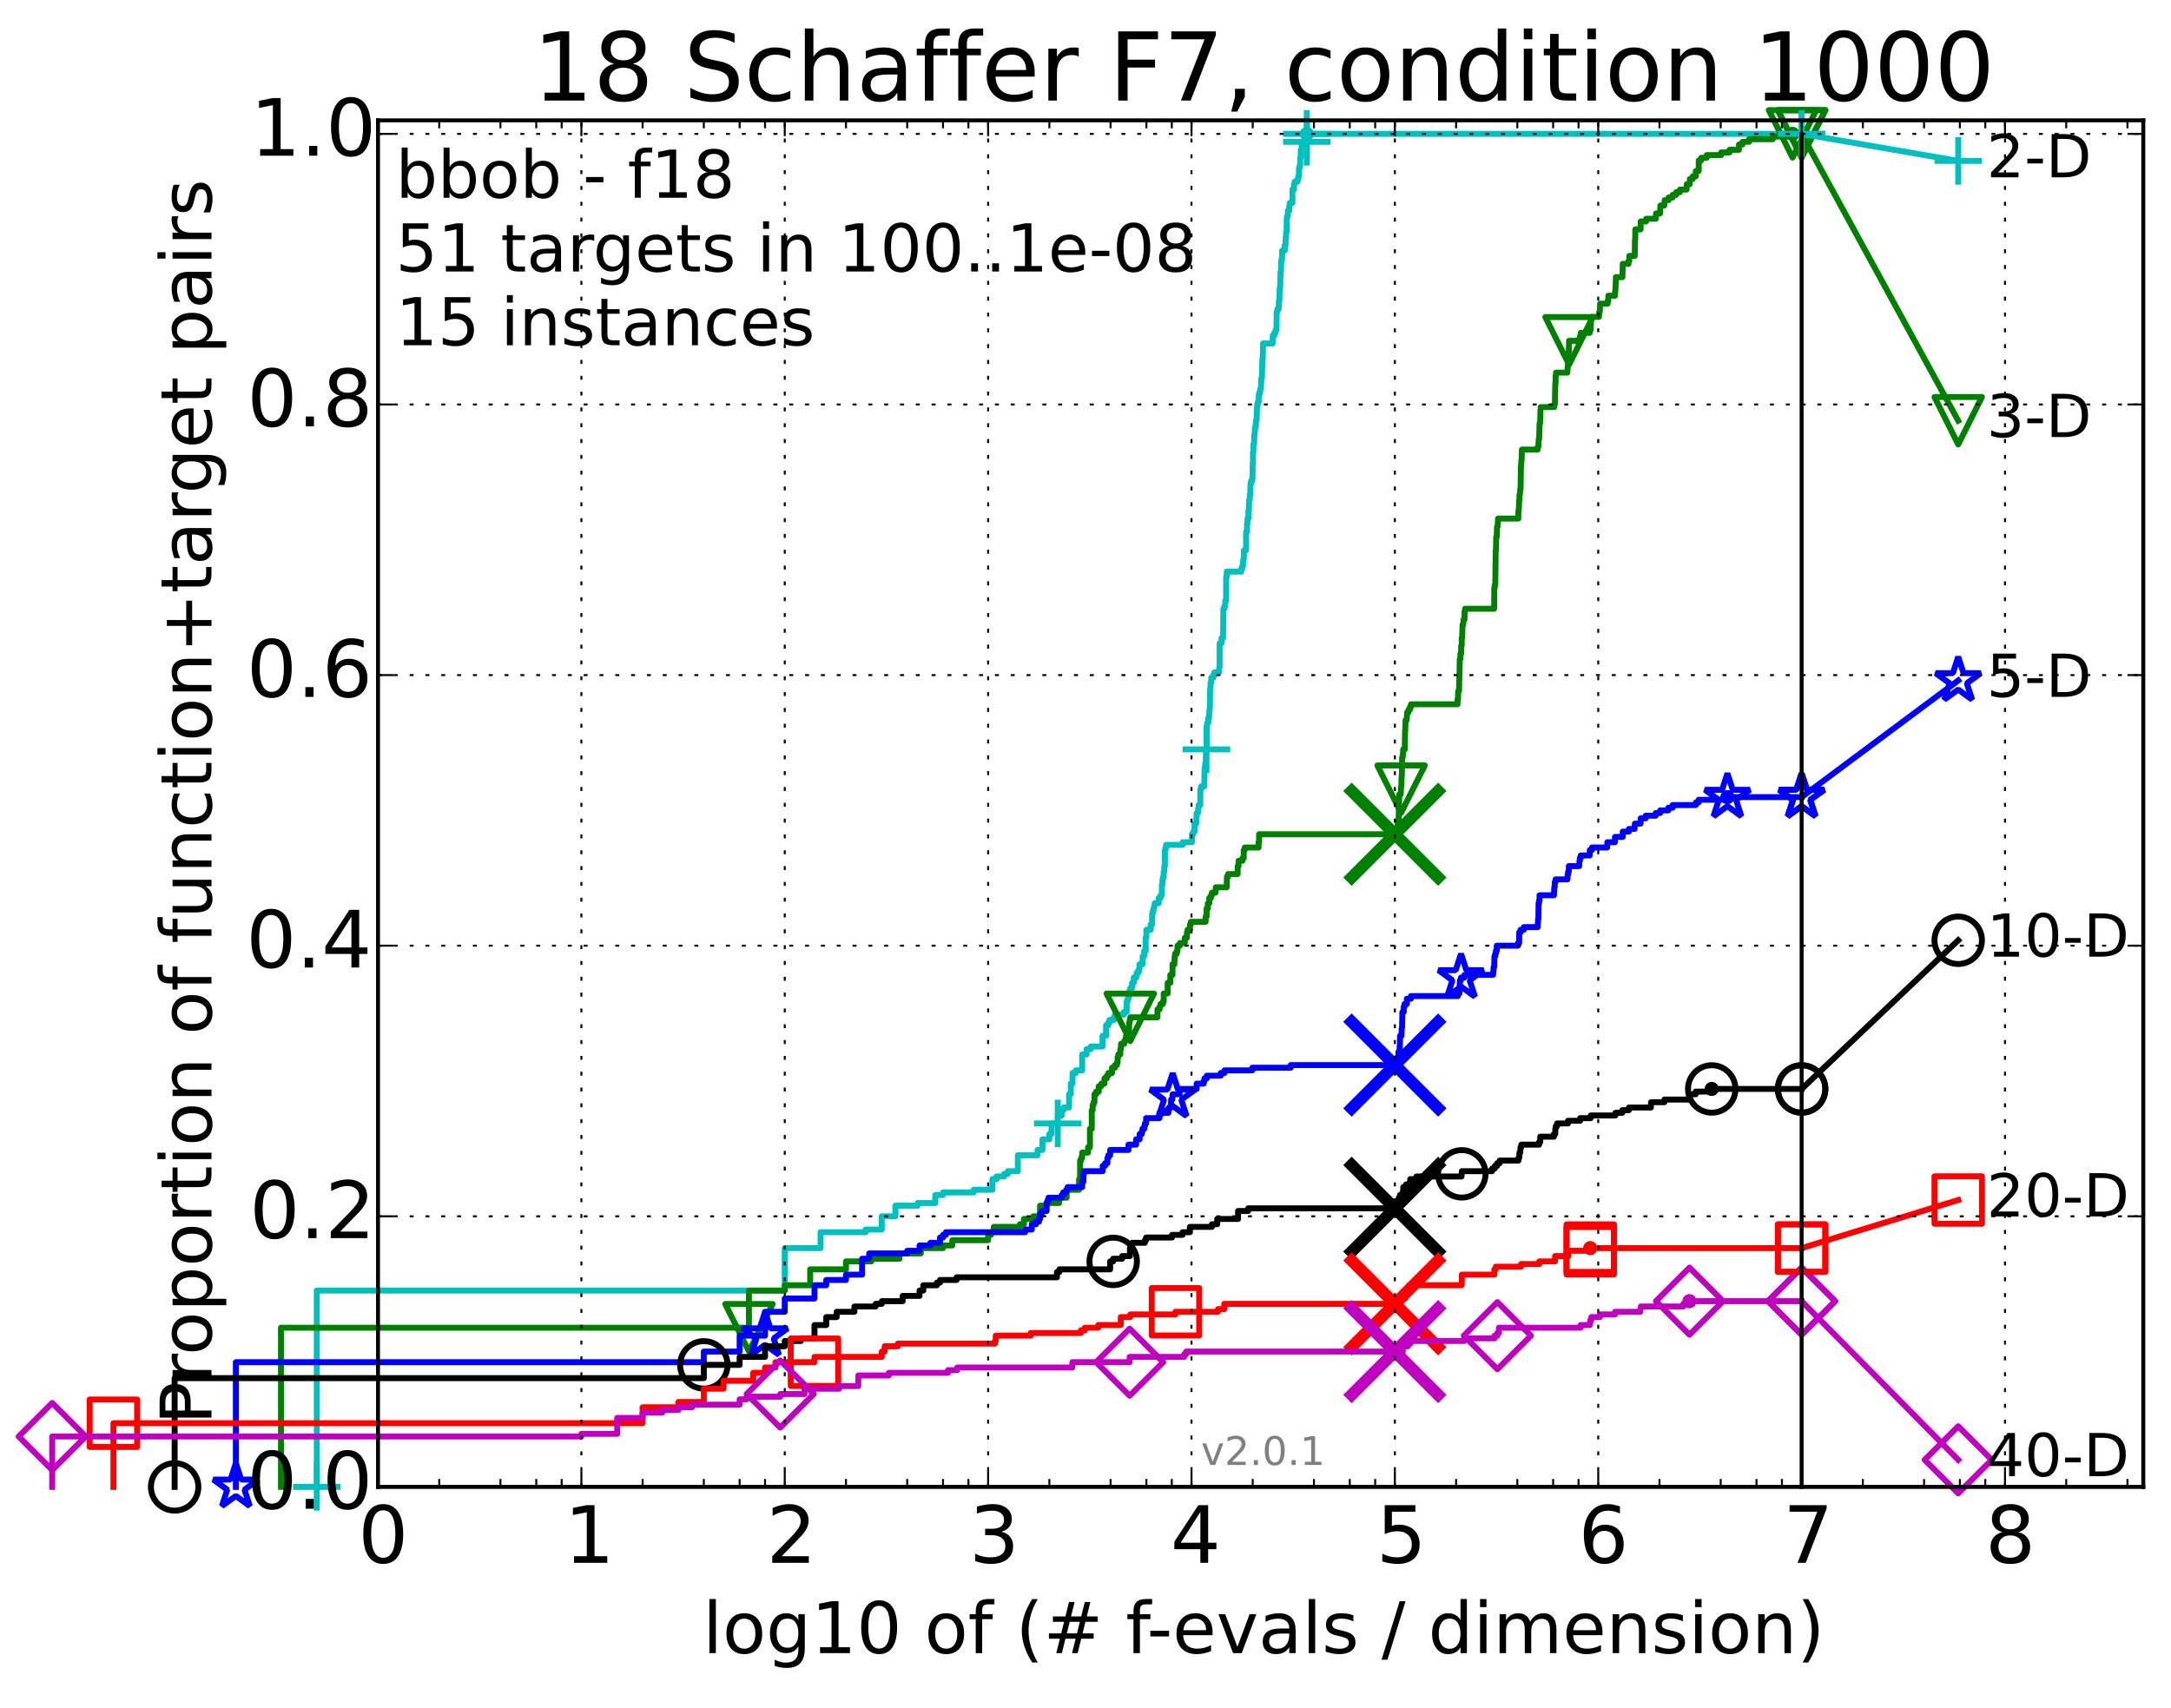<?xml version="1.0" encoding="utf-8" standalone="no"?>
<!DOCTYPE svg PUBLIC "-//W3C//DTD SVG 1.1//EN"
  "http://www.w3.org/Graphics/SVG/1.1/DTD/svg11.dtd">
<!-- Created with matplotlib (http://matplotlib.org/) -->
<svg height="432pt" version="1.1" viewBox="0 0 549 432" width="549pt" xmlns="http://www.w3.org/2000/svg" xmlns:xlink="http://www.w3.org/1999/xlink">
 <defs>
  <style type="text/css">
*{stroke-linecap:butt;stroke-linejoin:round;}
  </style>
 </defs>
 <g id="figure_1">
  <g id="patch_1">
   <path d="
M0 432.436
L549.192 432.436
L549.192 0
L0 0
z
" style="fill:#ffffff;"/>
  </g>
  <g id="axes_1">
   <g id="patch_2">
    <path d="
M95.592 376.036
L541.992 376.036
L541.992 30.436
L95.592 30.436
z
" style="fill:#ffffff;"/>
   </g>
   <g id="line2d_1">
    <defs>
     <path d="
M0 1.5
C0.398 1.5 0.779 1.342 1.061 1.061
C1.342 0.779 1.5 0.398 1.5 0
C1.5 -0.398 1.342 -0.779 1.061 -1.061
C0.779 -1.342 0.398 -1.5 0 -1.5
C-0.398 -1.5 -0.779 -1.342 -1.061 -1.061
C-1.342 -0.779 -1.5 -0.398 -1.5 0
C-1.5 0.398 -1.342 0.779 -1.061 1.061
C-0.779 1.342 -0.398 1.5 0 1.5
z
" id="m977c291b42" style="stroke:#00bfbf;stroke-width:0.5;"/>
    </defs>
    <g>
     <use style="fill:#00bfbf;stroke:#00bfbf;stroke-width:0.5;" x="330.467" xlink:href="#m977c291b42" y="33.858"/>
     <use style="fill:#00bfbf;stroke:#00bfbf;stroke-width:0.5;" x="330.467" xlink:href="#m977c291b42" y="33.858"/>
    </g>
   </g>
   <g id="line2d_2">
    <path d="
M80.11 376.036
L80.11 326.387
L198.449 326.387
L198.449 315.652
L207.505 315.652
L207.505 311.626
L218.914 311.626
L218.914 310.955
L222.986 310.955
L222.986 307.601
L226.429 307.601
L226.429 304.917
L232.043 304.917
L232.043 304.246
L236.525 304.246
L236.525 302.233
L238.468 302.233
L238.468 301.562
L246.247 301.562
L246.247 300.891
L250.967 300.891
L250.967 298.207
L252.006 298.207
L252.006 297.537
L253.95 297.537
L253.95 296.866
L254.861 296.866
L254.861 296.195
L257.393 296.195
L257.393 292.169
L262.376 292.169
L262.376 290.827
L263.618 290.827
L263.618 288.143
L265.359 288.143
L265.359 286.802
L265.91 286.802
L265.91 284.118
L267.488 284.118
L267.488 282.105
L268.481 282.105
L268.481 280.763
L268.961 280.763
L268.961 280.092
L270.343 280.092
L270.343 276.737
L270.785 276.737
L270.785 274.054
L271.219 274.054
L271.219 271.37
L272.062 271.37
L272.062 270.699
L273.658 270.699
L273.658 266.673
L274.784 266.673
L274.784 265.332
L275.857 265.332
L275.857 264.661
L278.795 264.661
L278.795 261.977
L279.695 261.977
L279.695 259.293
L280.275 259.293
L280.275 258.622
L280.56 258.622
L280.56 257.951
L281.663 257.951
L281.663 257.28
L281.93 257.28
L281.93 256.609
L284.204 256.609
L284.204 255.938
L284.913 255.938
L284.913 253.255
L285.144 253.255
L285.144 252.584
L285.373 252.584
L285.373 251.913
L285.6 251.913
L285.6 250.571
L285.824 250.571
L285.824 249.9
L286.267 249.9
L286.267 248.558
L286.7 248.558
L286.7 247.216
L287.336 247.216
L287.336 246.545
L287.543 246.545
L287.543 245.874
L287.953 245.874
L287.953 245.203
L288.155 245.203
L288.155 243.862
L288.946 243.862
L288.946 241.849
L289.331 241.849
L289.331 240.507
L289.71 240.507
L289.71 237.152
L289.897 237.152
L289.897 235.139
L290.986 235.139
L290.986 233.797
L291.338 233.797
L291.338 231.114
L291.512 231.114
L291.512 230.443
L291.684 230.443
L291.684 229.772
L291.855 229.772
L291.855 229.101
L292.025 229.101
L292.025 228.43
L293.018 228.43
L293.018 227.088
L293.499 227.088
L293.499 226.417
L293.813 226.417
L293.813 223.733
L293.969 223.733
L293.969 222.392
L294.123 222.392
L294.123 221.721
L294.277 221.721
L294.277 220.379
L294.429 220.379
L294.429 219.037
L294.581 219.037
L294.581 215.011
L294.731 215.011
L294.731 214.34
L294.881 214.34
L294.881 213.669
L299.076 213.669
L299.076 212.998
L301.417 212.998
L301.417 210.986
L301.748 210.986
L301.748 210.315
L302.074 210.315
L302.074 208.302
L302.502 208.302
L302.607 205.618
L302.921 205.618
L303.025 204.276
L303.128 204.276
L303.128 203.605
L303.536 203.605
L303.536 199.58
L303.737 199.58
L303.737 198.909
L304.524 198.909
L304.621 194.212
L304.717 194.212
L304.813 192.87
L304.908 192.87
L305.003 189.516
L305.097 189.516
L305.191 183.477
L305.285 183.477
L305.285 182.806
L305.563 182.806
L305.563 181.464
L305.747 181.464
L305.839 179.452
L305.93 179.452
L306.02 174.084
L306.11 174.084
L306.11 172.742
L306.29 172.742
L306.29 171.4
L306.82 171.4
L306.82 170.729
L307.08 170.729
L307.08 170.058
L308.256 170.058
L308.337 168.717
L308.419 168.717
L308.419 162.678
L308.901 162.678
L308.901 161.336
L309.295 161.336
L309.373 153.956
L309.605 153.956
L309.605 153.285
L309.835 153.285
L309.835 151.943
L310.062 151.943
L310.062 145.905
L310.213 145.905
L310.213 144.563
L313.869 144.563
L313.869 143.892
L314.122 143.892
L314.122 143.221
L314.31 143.221
L314.31 141.879
L314.434 141.879
L314.434 141.208
L314.558 141.208
L314.558 139.195
L315.106 139.195
L315.106 134.499
L315.346 134.499
L315.346 132.486
L315.465 132.486
L315.465 131.144
L315.701 131.144
L315.701 129.131
L315.817 129.131
L315.876 126.447
L316.05 126.447
L316.05 125.106
L316.165 125.106
L316.222 122.422
L316.336 122.422
L316.336 121.751
L316.619 121.751
L316.619 121.08
L316.732 121.08
L316.787 117.054
L316.843 117.054
L316.843 114.371
L316.954 114.371
L316.954 112.358
L317.12 112.358
L317.23 109.674
L317.284 109.674
L317.339 108.332
L317.448 108.332
L317.448 107.661
L317.61 107.661
L317.61 106.319
L317.771 106.319
L317.877 102.965
L317.93 102.965
L317.93 102.294
L318.089 102.294
L318.089 101.623
L318.299 101.623
L318.351 99.61
L318.558 99.61
L318.558 98.939
L318.712 98.939
L318.712 98.268
L318.865 98.268
L318.967 95.584
L319.118 95.584
L319.219 90.888
L319.319 90.888
L319.418 86.862
L321.816 86.862
L321.861 84.849
L322.257 84.849
L322.257 84.178
L322.561 84.178
L322.561 83.507
L322.776 83.507
L322.861 78.811
L323.031 78.811
L323.031 78.14
L323.366 78.14
L323.407 76.127
L323.532 76.127
L323.614 72.772
L323.737 72.772
L323.819 68.747
L323.941 68.747
L323.981 66.063
L324.102 66.063
L324.102 65.392
L324.223 65.392
L324.223 63.379
L324.893 63.379
L324.893 62.037
L325.086 62.037
L325.125 60.025
L325.24 60.025
L325.24 58.683
L325.354 58.683
L325.392 55.328
L325.468 55.328
L325.468 54.657
L325.657 54.657
L325.657 53.315
L326.029 53.315
L326.029 51.973
L326.176 51.973
L326.176 51.302
L326.827 51.302
L326.827 47.948
L327.215 47.948
L327.215 46.606
L327.39 46.606
L327.39 45.935
L328.141 45.935
L328.141 45.264
L328.308 45.264
L328.308 44.593
L328.474 44.593
L328.474 42.58
L328.639 42.58
L328.639 41.909
L328.803 41.909
L328.803 39.897
L328.933 39.897
L328.933 37.884
L329.159 37.884
L329.159 36.542
L330.376 36.542
L330.467 33.858
L455.592 33.858
L455.592 33.858" style="fill:none;stroke:#00bfbf;stroke-linecap:square;stroke-width:1.5;"/>
   </g>
   <g id="line2d_3">
    <defs>
     <path d="
M-6 0
L6 0
M0 6
L0 -6" id="m3e4de746de" style="stroke:#00bfbf;stroke-width:1.5;"/>
    </defs>
    <g>
     <use style="fill:none;stroke:#00bfbf;stroke-width:1.5;" x="80.11" xlink:href="#m3e4de746de" y="376.036"/>
     <use style="fill:none;stroke:#00bfbf;stroke-width:1.5;" x="267.488" xlink:href="#m3e4de746de" y="284.118"/>
     <use style="fill:none;stroke:#00bfbf;stroke-width:1.5;" x="305.097" xlink:href="#m3e4de746de" y="189.516"/>
     <use style="fill:none;stroke:#00bfbf;stroke-width:1.5;" x="330.467" xlink:href="#m3e4de746de" y="35.871"/>
     <use style="fill:none;stroke:#00bfbf;stroke-width:1.5;" x="330.467" xlink:href="#m3e4de746de" y="33.858"/>
     <use style="fill:none;stroke:#00bfbf;stroke-width:1.5;" x="455.592" xlink:href="#m3e4de746de" y="33.858"/>
    </g>
   </g>
   <g id="line2d_4"/>
   <g id="line2d_5">
    <defs>
     <path d="
M0 1.5
C0.398 1.5 0.779 1.342 1.061 1.061
C1.342 0.779 1.5 0.398 1.5 0
C1.5 -0.398 1.342 -0.779 1.061 -1.061
C0.779 -1.342 0.398 -1.5 0 -1.5
C-0.398 -1.5 -0.779 -1.342 -1.061 -1.061
C-1.342 -0.779 -1.5 -0.398 -1.5 0
C-1.5 0.398 -1.342 0.779 -1.061 1.061
C-0.779 1.342 -0.398 1.5 0 1.5
z
" id="mb0b177905e" style="stroke:#008000;stroke-width:0.5;"/>
    </defs>
    <g>
     <use style="fill:#008000;stroke:#008000;stroke-width:0.5;" x="453.292" xlink:href="#mb0b177905e" y="33.858"/>
     <use style="fill:#008000;stroke:#008000;stroke-width:0.5;" x="453.292" xlink:href="#mb0b177905e" y="33.858"/>
    </g>
   </g>
   <g id="line2d_6">
    <path d="
M71.054 376.036
L71.054 335.78
L189.393 335.78
L189.393 326.387
L198.449 326.387
L198.449 325.045
L204.874 325.045
L204.874 321.019
L213.93 321.019
L213.93 319.007
L220.356 319.007
L220.356 318.336
L227.468 318.336
L227.468 316.994
L232.855 316.994
L232.855 315.652
L238.468 315.652
L238.468 314.981
L240.821 314.981
L240.821 313.639
L249.877 313.639
L249.877 312.297
L250.61 312.297
L250.61 311.626
L251.319 311.626
L251.319 310.284
L257.918 310.284
L257.918 309.613
L258.933 309.613
L258.933 308.272
L261.287 308.272
L261.287 307.601
L263.006 307.601
L263.006 304.917
L264.602 304.917
L264.602 304.246
L267.824 304.246
L267.824 302.904
L269.739 302.904
L269.739 300.891
L272.874 300.891
L272.874 298.207
L273.138 298.207
L273.138 293.511
L273.4 293.511
L273.4 292.84
L273.658 292.84
L273.658 291.498
L275.147 291.498
L275.147 290.156
L275.623 290.156
L275.623 285.46
L276.088 285.46
L276.088 280.763
L276.317 280.763
L276.317 279.421
L276.544 279.421
L276.544 278.75
L276.768 278.75
L276.768 276.737
L277.211 276.737
L277.211 276.067
L277.858 276.067
L277.858 274.725
L278.487 274.725
L278.487 274.054
L279.299 274.054
L279.299 272.712
L279.89 272.712
L279.89 272.041
L280.275 272.041
L280.275 271.37
L281.21 271.37
L281.21 270.028
L281.93 270.028
L281.93 269.357
L282.456 269.357
L282.456 268.686
L282.628 268.686
L282.628 267.344
L282.799 267.344
L282.799 266.673
L283.305 266.673
L283.305 265.332
L283.471 265.332
L283.471 263.99
L284.283 263.99
L284.283 263.319
L284.6 263.319
L284.6 262.648
L284.757 262.648
L284.757 261.977
L285.067 261.977
L285.067 261.306
L285.525 261.306
L285.525 258.622
L285.675 258.622
L285.675 257.951
L285.824 257.951
L285.824 257.28
L292.692 257.28
L292.692 255.267
L293.233 255.267
L293.233 254.597
L293.446 254.597
L293.446 253.926
L294.072 253.926
L294.072 253.255
L294.277 253.255
L294.277 251.242
L295.274 251.242
L295.274 248.558
L295.947 248.558
L295.947 246.545
L296.507 246.545
L296.507 243.862
L296.964 243.862
L297.054 241.849
L297.144 241.849
L297.144 241.178
L297.588 241.178
L297.588 240.507
L297.763 240.507
L297.763 239.165
L298.366 239.165
L298.366 238.494
L299.605 238.494
L299.605 237.152
L300.16 237.152
L300.16 235.81
L300.316 235.81
L300.316 235.139
L300.931 235.139
L300.931 233.797
L301.157 233.797
L301.157 233.127
L304.876 233.127
L304.876 231.785
L305.129 231.785
L305.129 229.772
L305.44 229.772
L305.44 228.43
L305.808 228.43
L305.808 227.088
L306.23 227.088
L306.23 226.417
L306.468 226.417
L306.468 225.746
L307.394 225.746
L307.45 224.404
L310.213 224.404
L310.263 221.721
L310.56 221.721
L310.56 221.05
L312.982 221.05
L312.982 219.037
L313.201 219.037
L313.201 217.695
L314.185 217.695
L314.185 217.024
L314.517 217.024
L314.517 215.011
L314.763 215.011
L314.763 214.34
L318.264 214.34
L318.264 212.998
L318.403 212.998
L318.403 210.986
L353.445 210.986
L353.474 207.631
L353.675 207.631
L353.767 203.605
L353.789 203.605
L353.824 200.922
L354.204 200.922
L354.308 198.909
L354.371 198.909
L354.433 196.225
L354.502 196.225
L354.563 191.528
L354.734 191.528
L354.843 189.516
L355.239 189.516
L355.312 184.819
L355.359 184.819
L355.438 182.135
L355.707 182.135
L355.798 180.793
L355.837 180.793
L355.837 180.122
L356.203 180.122
L356.203 179.452
L356.551 179.452
L356.551 178.781
L356.825 178.781
L356.825 178.11
L368.582 178.11
L368.593 176.768
L368.709 176.768
L368.738 174.755
L368.959 174.755
L369.053 170.729
L369.078 170.729
L369.142 166.704
L369.299 166.704
L369.299 165.362
L369.486 165.362
L369.503 163.349
L369.637 163.349
L369.637 161.336
L369.752 161.336
L369.845 157.982
L370.011 157.982
L370.12 156.64
L370.355 156.64
L370.355 154.627
L370.483 154.627
L370.483 153.956
L377.831 153.956
L377.882 148.588
L378 148.588
L378 147.917
L378.127 147.917
L378.232 139.195
L378.307 139.195
L378.357 135.841
L378.489 135.841
L378.578 133.157
L378.721 133.157
L378.827 131.144
L383.949 131.144
L383.971 129.131
L384.072 129.131
L384.165 126.447
L384.238 126.447
L384.245 125.106
L384.36 125.106
L384.419 123.764
L384.514 123.764
L384.62 117.725
L384.67 117.725
L384.715 116.383
L384.793 116.383
L384.86 113.7
L388.842 113.7
L388.842 113.029
L389.02 113.029
L389.117 111.016
L389.221 111.016
L389.308 107.661
L389.337 107.661
L389.337 106.99
L389.463 106.99
L389.562 103.636
L389.616 103.636
L389.616 102.965
L393.046 102.965
L393.046 102.294
L393.191 102.294
L393.302 96.926
L393.368 96.926
L393.416 94.913
L393.49 94.913
L393.49 94.242
L396.347 94.242
L396.438 92.9
L396.465 92.9
L396.572 90.217
L396.584 90.217
L396.674 88.875
L396.726 88.875
L396.783 86.191
L399.391 86.191
L399.391 85.52
L399.598 85.52
L399.598 84.849
L399.733 84.849
L399.733 84.178
L401.998 84.178
L401.998 83.507
L402.225 83.507
L402.334 80.824
L402.337 80.824
L402.337 80.153
L404.333 80.153
L404.44 78.811
L404.563 78.811
L404.638 76.798
L406.539 76.798
L406.539 76.127
L406.696 76.127
L406.727 74.785
L408.392 74.785
L408.462 73.443
L408.511 73.443
L408.606 70.76
L408.629 70.76
L408.629 70.089
L410.282 70.089
L410.366 66.734
L411.813 66.734
L411.813 66.063
L411.997 66.063
L412.019 64.721
L413.395 64.721
L413.44 60.696
L413.517 60.696
L413.537 58.012
L414.868 58.012
L414.908 55.999
L416.295 55.999
L416.295 55.328
L418.734 55.328
L418.752 53.986
L419.781 53.986
L419.882 51.973
L420.86 51.973
L420.96 50.632
L421.958 50.632
L421.958 49.961
L422.961 49.961
L422.961 49.29
L423.855 49.29
L423.855 48.619
L424.821 48.619
L424.821 47.948
L426.513 47.948
L426.526 46.606
L427.277 46.606
L427.332 45.264
L428.059 45.264
L428.059 44.593
L428.825 44.593
L428.834 43.251
L429.564 43.251
L429.587 40.567
L430.2 40.567
L430.2 39.897
L431.595 39.897
L431.595 39.225
L435.247 39.225
L435.247 38.555
L437.364 38.555
L437.364 37.884
L439.75 37.884
L439.75 36.542
L440.647 36.542
L440.647 35.871
L442.32 35.871
L442.32 35.2
L448.317 35.2
L448.317 34.529
L453.292 34.529
L453.292 33.858
L455.592 33.858
L455.592 33.858" style="fill:none;stroke:#008000;stroke-linecap:square;stroke-width:1.5;"/>
   </g>
   <g id="line2d_7">
    <defs>
     <path d="
M-7.34788e-16 6
L6 -6
L-6 -6
z
" id="m397e16cd68" style="stroke:#008000;stroke-linejoin:miter;stroke-width:1.5;"/>
    </defs>
    <g>
     <use style="fill:none;stroke:#008000;stroke-linejoin:miter;stroke-width:1.5;" x="189.393" xlink:href="#m397e16cd68" y="335.78"/>
     <use style="fill:none;stroke:#008000;stroke-linejoin:miter;stroke-width:1.5;" x="285.824" xlink:href="#m397e16cd68" y="257.28"/>
     <use style="fill:none;stroke:#008000;stroke-linejoin:miter;stroke-width:1.5;" x="354.308" xlink:href="#m397e16cd68" y="199.58"/>
     <use style="fill:none;stroke:#008000;stroke-linejoin:miter;stroke-width:1.5;" x="396.783" xlink:href="#m397e16cd68" y="86.191"/>
     <use style="fill:none;stroke:#008000;stroke-linejoin:miter;stroke-width:1.5;" x="453.292" xlink:href="#m397e16cd68" y="33.858"/>
     <use style="fill:none;stroke:#008000;stroke-linejoin:miter;stroke-width:1.5;" x="455.592" xlink:href="#m397e16cd68" y="33.858"/>
    </g>
   </g>
   <g id="line2d_8"/>
   <g id="line2d_9">
    <path clip-path="url(#pe6710a9e10)" d="
M352.735 210.986" style="fill:none;stroke:#008000;stroke-linecap:square;"/>
    <defs>
     <path d="
M-12 12
L12 -12
M-12 -12
L12 12" id="m8c089fa6cd" style="stroke:#008000;stroke-width:3;"/>
    </defs>
    <g clip-path="url(#pe6710a9e10)">
     <use style="fill:#008000;stroke:#008000;stroke-width:3;" x="352.735" xlink:href="#m8c089fa6cd" y="210.986"/>
    </g>
   </g>
   <g id="line2d_10">
    <defs>
     <path d="
M0 1.5
C0.398 1.5 0.779 1.342 1.061 1.061
C1.342 0.779 1.5 0.398 1.5 0
C1.5 -0.398 1.342 -0.779 1.061 -1.061
C0.779 -1.342 0.398 -1.5 0 -1.5
C-0.398 -1.5 -0.779 -1.342 -1.061 -1.061
C-1.342 -0.779 -1.5 -0.398 -1.5 0
C-1.5 0.398 -1.342 0.779 -1.061 1.061
C-0.779 1.342 -0.398 1.5 0 1.5
z
" id="m76a7ce5b4a" style="stroke:#0000ff;stroke-width:0.5;"/>
    </defs>
    <g>
     <use style="fill:#0000ff;stroke:#0000ff;stroke-width:0.5;" x="436.829" xlink:href="#m76a7ce5b4a" y="201.592"/>
     <use style="fill:#0000ff;stroke:#0000ff;stroke-width:0.5;" x="436.829" xlink:href="#m76a7ce5b4a" y="201.592"/>
    </g>
   </g>
   <g id="line2d_11">
    <path d="
M59.645 376.036
L59.645 344.502
L177.983 344.502
L177.983 341.818
L187.039 341.818
L187.039 337.793
L193.465 337.793
L193.465 331.754
L198.449 331.754
L198.449 328.4
L205.964 328.4
L205.964 325.045
L208.946 325.045
L208.946 323.703
L213.93 323.703
L213.93 322.361
L218.003 322.361
L218.003 318.336
L219.79 318.336
L219.79 316.994
L229.412 316.994
L229.412 316.323
L232.533 316.323
L232.533 314.981
L235.272 314.981
L235.272 314.31
L237.711 314.31
L237.711 312.968
L238.468 312.968
L238.468 312.297
L239.2 312.297
L239.2 311.626
L259.229 311.626
L259.229 310.955
L260.926 310.955
L260.926 309.613
L261.99 309.613
L261.99 308.942
L262.756 308.942
L262.756 308.272
L263.006 308.272
L263.006 306.93
L263.497 306.93
L263.497 306.259
L264.679 306.259
L264.679 304.246
L264.908 304.246
L264.908 303.575
L265.134 303.575
L265.134 302.904
L268.481 302.904
L268.481 302.233
L268.866 302.233
L268.866 301.562
L269.616 301.562
L269.616 300.891
L269.983 300.891
L269.983 300.22
L273.658 300.22
L273.658 298.878
L273.964 298.878
L273.964 296.866
L274.115 296.866
L274.115 296.195
L278.856 296.195
L278.856 294.853
L279.458 294.853
L279.458 294.182
L280.045 294.182
L280.045 292.84
L280.275 292.84
L280.275 292.169
L280.729 292.169
L280.729 290.827
L285.373 290.827
L285.373 289.485
L287.294 289.485
L287.294 288.143
L288.196 288.143
L288.196 286.802
L288.751 286.802
L288.751 286.131
L288.907 286.131
L288.907 285.46
L289.369 285.46
L289.369 284.789
L289.521 284.789
L289.521 284.118
L289.822 284.118
L289.822 282.776
L293.212 282.776
L293.212 281.434
L295.468 281.434
L295.468 280.763
L295.584 280.763
L295.584 280.092
L296.098 280.092
L296.154 278.079
L296.433 278.079
L296.544 276.737
L298.298 276.737
L298.298 275.396
L302.607 275.396
L302.607 274.054
L304.389 274.054
L304.389 273.383
L304.582 273.383
L304.582 272.712
L305.191 272.712
L305.191 272.041
L308.693 272.041
L308.693 271.37
L309.636 271.37
L309.636 270.699
L316.676 270.699
L316.676 270.028
L326.402 270.028
L326.402 269.357
L352.788 269.357
L352.788 268.686
L352.948 268.686
L352.948 268.015
L353.377 268.015
L353.377 267.344
L353.602 267.344
L353.641 266.002
L353.896 266.002
L354.006 263.99
L354.015 263.99
L354.036 261.977
L354.4 261.977
L354.462 259.964
L354.544 259.964
L354.635 255.938
L354.985 255.938
L354.985 254.597
L355.182 254.597
L355.182 253.926
L355.763 253.926
L355.763 252.584
L356.788 252.584
L356.788 251.913
L368.658 251.913
L368.658 251.242
L369.062 251.242
L369.171 248.558
L369.197 248.558
L369.197 247.887
L369.463 247.887
L369.463 247.216
L370.335 247.216
L370.335 246.545
L377.567 246.545
L377.666 245.203
L377.713 245.203
L377.713 244.532
L377.854 244.532
L377.914 241.849
L378.111 241.849
L378.111 241.178
L378.282 241.178
L378.282 240.507
L378.495 240.507
L378.495 239.165
L383.86 239.165
L383.86 238.494
L384.164 238.494
L384.18 235.81
L384.518 235.81
L384.518 235.139
L385.352 235.139
L385.352 234.468
L388.859 234.468
L388.944 232.456
L389.024 232.456
L389.075 228.43
L389.189 228.43
L389.189 227.759
L389.321 227.759
L389.321 226.417
L392.972 226.417
L393.042 224.404
L393.145 224.404
L393.192 223.062
L393.373 223.062
L393.373 222.392
L396.387 222.392
L396.444 221.05
L396.573 221.05
L396.573 220.379
L396.729 220.379
L396.729 219.037
L399.343 219.037
L399.426 217.695
L399.509 217.695
L399.509 217.024
L399.728 217.024
L399.728 216.353
L402.006 216.353
L402.018 215.011
L402.56 215.011
L402.56 214.34
L406.413 214.34
L406.471 212.998
L408.384 212.998
L408.397 211.657
L410.362 211.657
L410.362 210.315
L411.909 210.315
L411.909 209.644
L413.349 209.644
L413.425 208.302
L414.862 208.302
L414.895 206.96
L416.171 206.96
L416.171 206.289
L418.697 206.289
L418.697 205.618
L419.832 205.618
L419.832 204.947
L421.891 204.947
L421.891 204.276
L422.959 204.276
L422.959 203.605
L428.848 203.605
L428.848 202.934
L429.554 202.934
L429.554 202.263
L436.829 202.263
L436.829 201.592
L455.592 201.592
L455.592 201.592" style="fill:none;stroke:#0000ff;stroke-linecap:square;stroke-width:1.5;"/>
   </g>
   <g id="line2d_12">
    <defs>
     <path d="
M3.67394e-16 -6
L-1.347 -1.854
L-5.706 -1.854
L-2.18 0.708
L-3.527 4.854
L-4.20996e-16 2.292
L3.527 4.854
L2.18 0.708
L5.706 -1.854
L1.347 -1.854
z
" id="m0933169453" style="stroke:#0000ff;stroke-linejoin:bevel;stroke-width:1.5;"/>
    </defs>
    <g>
     <use style="fill:none;stroke:#0000ff;stroke-linejoin:bevel;stroke-width:1.5;" x="59.645" xlink:href="#m0933169453" y="376.036"/>
     <use style="fill:none;stroke:#0000ff;stroke-linejoin:bevel;stroke-width:1.5;" x="193.465" xlink:href="#m0933169453" y="337.793"/>
     <use style="fill:none;stroke:#0000ff;stroke-linejoin:bevel;stroke-width:1.5;" x="296.544" xlink:href="#m0933169453" y="277.408"/>
     <use style="fill:none;stroke:#0000ff;stroke-linejoin:bevel;stroke-width:1.5;" x="369.463" xlink:href="#m0933169453" y="247.216"/>
     <use style="fill:none;stroke:#0000ff;stroke-linejoin:bevel;stroke-width:1.5;" x="436.829" xlink:href="#m0933169453" y="201.592"/>
     <use style="fill:none;stroke:#0000ff;stroke-linejoin:bevel;stroke-width:1.5;" x="455.592" xlink:href="#m0933169453" y="201.592"/>
    </g>
   </g>
   <g id="line2d_13"/>
   <g id="line2d_14">
    <path clip-path="url(#pe6710a9e10)" d="
M352.735 269.357" style="fill:none;stroke:#0000ff;stroke-linecap:square;"/>
    <defs>
     <path d="
M-12 12
L12 -12
M-12 -12
L12 12" id="ma4a355cd2c" style="stroke:#0000ff;stroke-width:3;"/>
    </defs>
    <g clip-path="url(#pe6710a9e10)">
     <use style="fill:#0000ff;stroke:#0000ff;stroke-width:3;" x="352.735" xlink:href="#ma4a355cd2c" y="269.357"/>
    </g>
   </g>
   <g id="line2d_15">
    <defs>
     <path d="
M0 1.5
C0.398 1.5 0.779 1.342 1.061 1.061
C1.342 0.779 1.5 0.398 1.5 0
C1.5 -0.398 1.342 -0.779 1.061 -1.061
C0.779 -1.342 0.398 -1.5 0 -1.5
C-0.398 -1.5 -0.779 -1.342 -1.061 -1.061
C-1.342 -0.779 -1.5 -0.398 -1.5 0
C-1.5 0.398 -1.342 0.779 -1.061 1.061
C-0.779 1.342 -0.398 1.5 0 1.5
z
" id="m66763a63fb" style="stroke:#000000;stroke-width:0.5;"/>
    </defs>
    <g>
     <use style="stroke:#000000;stroke-width:0.5;" x="432.864" xlink:href="#m66763a63fb" y="275.396"/>
     <use style="stroke:#000000;stroke-width:0.5;" x="432.864" xlink:href="#m66763a63fb" y="275.396"/>
    </g>
   </g>
   <g id="line2d_16">
    <path d="
M44.163 376.036
L44.163 348.528
L177.983 348.528
L177.983 345.173
L187.039 345.173
L187.039 343.16
L193.465 343.16
L193.465 340.477
L198.449 340.477
L198.449 339.135
L202.521 339.135
L202.521 338.464
L205.964 338.464
L205.964 335.109
L208.946 335.109
L208.946 333.096
L211.577 333.096
L211.577 331.754
L216.059 331.754
L216.059 330.412
L221.445 330.412
L221.445 329.742
L222.986 329.742
L222.986 329.071
L228.266 329.071
L228.266 327.729
L232.533 327.729
L232.533 326.387
L233.484 326.387
L233.484 325.045
L236.927 325.045
L236.927 324.374
L237.711 324.374
L237.711 323.703
L241.911 323.703
L241.911 323.032
L267.284 323.032
L267.284 321.69
L267.89 321.69
L267.89 321.019
L280.729 321.019
L280.729 319.007
L281.501 319.007
L281.501 318.336
L283.767 318.336
L283.767 317.665
L285.735 317.665
L285.735 315.652
L286.267 315.652
L286.267 314.31
L289.521 314.31
L289.521 313.639
L289.822 313.639
L289.822 312.968
L296.378 312.968
L296.378 312.297
L299.052 312.297
L299.052 311.626
L300.9 311.626
L300.9 310.284
L306.468 310.284
L306.468 309.613
L307.809 309.613
L307.809 308.272
L313.079 308.272
L313.079 306.259
L315.642 306.259
L315.642 305.588
L352.824 305.588
L352.837 304.246
L353.726 304.246
L353.726 302.904
L354.015 302.904
L354.015 302.233
L354.668 302.233
L354.668 301.562
L354.835 301.562
L354.851 300.22
L355.539 300.22
L355.539 299.549
L356.507 299.549
L356.507 298.878
L356.62 298.878
L356.62 298.207
L358.196 298.207
L358.196 297.537
L369.581 297.537
L369.662 296.195
L377.329 296.195
L377.329 295.524
L378 295.524
L378 294.853
L378.602 294.853
L378.602 294.182
L379.245 294.182
L379.245 293.511
L383.981 293.511
L383.981 292.84
L384.175 292.84
L384.239 291.498
L384.432 291.498
L384.506 290.156
L384.702 290.156
L384.702 289.485
L389.21 289.485
L389.21 288.814
L389.489 288.814
L389.489 287.472
L392.943 287.472
L392.943 286.802
L393.296 286.802
L393.296 285.46
L393.428 285.46
L393.428 284.789
L393.762 284.789
L393.762 284.118
L396.508 284.118
L396.508 283.447
L399.587 283.447
L399.587 282.776
L402.262 282.776
L402.262 282.105
L408.508 282.105
L408.508 281.434
L410.252 281.434
L410.252 280.763
L411.912 280.763
L411.912 280.092
L417.474 280.092
L417.519 278.75
L420.891 278.75
L420.891 278.079
L427.306 278.079
L427.306 276.737
L428.81 276.737
L428.81 276.067
L432.864 276.067
L432.864 275.396
L455.592 275.396
L455.592 275.396" style="fill:none;stroke:#000000;stroke-linecap:square;stroke-width:1.5;"/>
   </g>
   <g id="line2d_17">
    <defs>
     <path d="
M0 6
C1.591 6 3.117 5.368 4.243 4.243
C5.368 3.117 6 1.591 6 0
C6 -1.591 5.368 -3.117 4.243 -4.243
C3.117 -5.368 1.591 -6 0 -6
C-1.591 -6 -3.117 -5.368 -4.243 -4.243
C-5.368 -3.117 -6 -1.591 -6 0
C-6 1.591 -5.368 3.117 -4.243 4.243
C-3.117 5.368 -1.591 6 0 6
z
" id="ma42492ef9b" style="stroke:#000000;stroke-width:1.5;"/>
    </defs>
    <g>
     <use style="fill:none;stroke:#000000;stroke-width:1.5;" x="44.163" xlink:href="#ma42492ef9b" y="376.036"/>
     <use style="fill:none;stroke:#000000;stroke-width:1.5;" x="177.983" xlink:href="#ma42492ef9b" y="345.173"/>
     <use style="fill:none;stroke:#000000;stroke-width:1.5;" x="281.501" xlink:href="#ma42492ef9b" y="319.007"/>
     <use style="fill:none;stroke:#000000;stroke-width:1.5;" x="369.662" xlink:href="#ma42492ef9b" y="296.866"/>
     <use style="fill:none;stroke:#000000;stroke-width:1.5;" x="432.864" xlink:href="#ma42492ef9b" y="275.396"/>
     <use style="fill:none;stroke:#000000;stroke-width:1.5;" x="455.592" xlink:href="#ma42492ef9b" y="275.396"/>
    </g>
   </g>
   <g id="line2d_18"/>
   <g id="line2d_19">
    <path clip-path="url(#pe6710a9e10)" d="
M352.735 305.588" style="fill:none;stroke:#000000;stroke-linecap:square;"/>
    <defs>
     <path d="
M-12 12
L12 -12
M-12 -12
L12 12" id="m47417b404f" style="stroke:#000000;stroke-width:3;"/>
    </defs>
    <g clip-path="url(#pe6710a9e10)">
     <use style="stroke:#000000;stroke-width:3;" x="352.735" xlink:href="#m47417b404f" y="305.588"/>
    </g>
   </g>
   <g id="line2d_20">
    <defs>
     <path d="
M0 1.5
C0.398 1.5 0.779 1.342 1.061 1.061
C1.342 0.779 1.5 0.398 1.5 0
C1.5 -0.398 1.342 -0.779 1.061 -1.061
C0.779 -1.342 0.398 -1.5 0 -1.5
C-0.398 -1.5 -0.779 -1.342 -1.061 -1.061
C-1.342 -0.779 -1.5 -0.398 -1.5 0
C-1.5 0.398 -1.342 0.779 -1.061 1.061
C-0.779 1.342 -0.398 1.5 0 1.5
z
" id="ma07bdd5909" style="stroke:#ff0000;stroke-width:0.5;"/>
    </defs>
    <g>
     <use style="fill:#ff0000;stroke:#ff0000;stroke-width:0.5;" x="402.139" xlink:href="#ma07bdd5909" y="315.652"/>
     <use style="fill:#ff0000;stroke:#ff0000;stroke-width:0.5;" x="402.139" xlink:href="#ma07bdd5909" y="315.652"/>
    </g>
   </g>
   <g id="line2d_21">
    <path d="
M28.681 376.036
L28.681 359.934
L162.502 359.934
L162.502 355.908
L171.558 355.908
L171.558 354.566
L177.983 354.566
L177.983 351.212
L182.967 351.212
L182.967 349.199
L190.482 349.199
L190.482 347.186
L193.465 347.186
L193.465 345.844
L196.096 345.844
L196.096 344.502
L205.964 344.502
L205.964 343.16
L222.986 343.16
L222.986 341.818
L223.719 341.818
L223.719 340.477
L227.059 340.477
L227.059 339.806
L251.596 339.806
L251.596 339.135
L251.802 339.135
L251.802 337.793
L260.652 337.793
L260.652 337.122
L273.348 337.122
L273.348 336.451
L274.34 336.451
L274.34 335.78
L277.73 335.78
L277.73 335.109
L283.421 335.109
L283.421 333.096
L285.824 333.096
L285.824 332.425
L297.252 332.425
L297.252 331.754
L308.009 331.754
L308.009 331.083
L309.589 331.083
L309.589 329.742
L354.025 329.742
L354.025 329.071
L354.524 329.071
L354.524 328.4
L355.365 328.4
L355.365 327.058
L355.458 327.058
L355.458 326.387
L356.333 326.387
L356.333 325.045
L369.619 325.045
L369.619 324.374
L369.66 324.374
L369.66 323.703
L369.675 323.703
L369.675 322.361
L377.892 322.361
L377.892 321.019
L378.255 321.019
L378.255 320.348
L384.652 320.348
L384.652 319.677
L389.277 319.677
L389.277 319.007
L393.231 319.007
L393.231 318.336
L393.251 318.336
L393.251 317.665
L396.619 317.665
L396.619 316.994
L396.623 316.994
L396.623 316.323
L402.139 316.323
L402.139 315.652
L455.592 315.652" style="fill:none;stroke:#ff0000;stroke-linecap:square;stroke-width:1.5;"/>
   </g>
   <g id="line2d_22">
    <defs>
     <path d="
M-6 6
L6 6
L6 -6
L-6 -6
z
" id="m9d489a7eec" style="stroke:#ff0000;stroke-linejoin:miter;stroke-width:1.5;"/>
    </defs>
    <g>
     <use style="fill:none;stroke:#ff0000;stroke-linejoin:miter;stroke-width:1.5;" x="28.682" xlink:href="#m9d489a7eec" y="359.934"/>
     <use style="fill:none;stroke:#ff0000;stroke-linejoin:miter;stroke-width:1.5;" x="205.964" xlink:href="#m9d489a7eec" y="344.502"/>
     <use style="fill:none;stroke:#ff0000;stroke-linejoin:miter;stroke-width:1.5;" x="297.252" xlink:href="#m9d489a7eec" y="331.754"/>
     <use style="fill:none;stroke:#ff0000;stroke-linejoin:miter;stroke-width:1.5;" x="402.139" xlink:href="#m9d489a7eec" y="316.323"/>
     <use style="fill:none;stroke:#ff0000;stroke-linejoin:miter;stroke-width:1.5;" x="402.139" xlink:href="#m9d489a7eec" y="315.652"/>
     <use style="fill:none;stroke:#ff0000;stroke-linejoin:miter;stroke-width:1.5;" x="455.592" xlink:href="#m9d489a7eec" y="315.652"/>
    </g>
   </g>
   <g id="line2d_23"/>
   <g id="line2d_24">
    <path clip-path="url(#pe6710a9e10)" d="
M352.735 329.742" style="fill:none;stroke:#ff0000;stroke-linecap:square;"/>
    <defs>
     <path d="
M-12 12
L12 -12
M-12 -12
L12 12" id="m4e2b024d89" style="stroke:#ff0000;stroke-width:3;"/>
    </defs>
    <g clip-path="url(#pe6710a9e10)">
     <use style="fill:#ff0000;stroke:#ff0000;stroke-width:3;" x="352.735" xlink:href="#m4e2b024d89" y="329.742"/>
    </g>
   </g>
   <g id="line2d_25">
    <defs>
     <path d="
M0 1.5
C0.398 1.5 0.779 1.342 1.061 1.061
C1.342 0.779 1.5 0.398 1.5 0
C1.5 -0.398 1.342 -0.779 1.061 -1.061
C0.779 -1.342 0.398 -1.5 0 -1.5
C-0.398 -1.5 -0.779 -1.342 -1.061 -1.061
C-1.342 -0.779 -1.5 -0.398 -1.5 0
C-1.5 0.398 -1.342 0.779 -1.061 1.061
C-0.779 1.342 -0.398 1.5 0 1.5
z
" id="m56b4842580" style="stroke:#bf00bf;stroke-width:0.5;"/>
    </defs>
    <g>
     <use style="fill:#bf00bf;stroke:#bf00bf;stroke-width:0.5;" x="427.235" xlink:href="#m56b4842580" y="329.071"/>
     <use style="fill:#bf00bf;stroke:#bf00bf;stroke-width:0.5;" x="427.235" xlink:href="#m56b4842580" y="329.071"/>
    </g>
   </g>
   <g id="line2d_26">
    <path d="
M13.2 376.036
L13.2 363.288
L147.02 363.288
L147.02 362.617
L156.076 362.617
L156.076 358.592
L162.502 358.592
L162.502 357.25
L167.486 357.25
L167.486 356.579
L171.558 356.579
L171.558 355.908
L175.001 355.908
L175.001 355.237
L187.039 355.237
L187.039 353.895
L188.827 353.895
L188.827 353.224
L197.303 353.224
L197.303 352.553
L203.433 352.553
L203.433 351.212
L212.189 351.212
L212.189 350.541
L217.052 350.541
L217.052 347.857
L224.774 347.857
L224.774 347.186
L239.734 347.186
L239.734 346.515
L242.07 346.515
L242.07 345.844
L271.176 345.844
L271.176 344.502
L285.668 344.502
L285.668 343.16
L299.468 343.16
L299.468 342.489
L299.948 342.489
L299.948 341.818
L354.743 341.818
L354.743 340.477
L356.024 340.477
L356.024 339.806
L356.667 339.806
L356.667 339.135
L370.269 339.135
L370.269 338.464
L377.962 338.464
L377.962 337.793
L378.661 337.793
L378.661 337.122
L379.048 337.122
L379.048 335.78
L399.71 335.78
L399.71 335.109
L402.042 335.109
L402.042 334.438
L402.2 334.438
L402.2 333.767
L402.417 333.767
L402.417 333.096
L404.589 333.096
L404.589 332.425
L408.41 332.425
L408.41 331.754
L414.792 331.754
L414.792 331.083
L414.928 331.083
L414.928 330.412
L425.669 330.412
L425.669 329.742
L427.235 329.742
L427.235 329.071
L455.592 329.071" style="fill:none;stroke:#bf00bf;stroke-linecap:square;stroke-width:1.5;"/>
   </g>
   <g id="line2d_27">
    <defs>
     <path d="
M-6.66134e-16 8.485
L8.485 0
L1.11022e-15 -8.485
L-8.485 -1.77636e-15
z
" id="m949c2a5d0a" style="stroke:#bf00bf;stroke-linejoin:miter;stroke-width:1.5;"/>
    </defs>
    <g>
     <use style="fill:none;stroke:#bf00bf;stroke-linejoin:miter;stroke-width:1.5;" x="13.2" xlink:href="#m949c2a5d0a" y="363.288"/>
     <use style="fill:none;stroke:#bf00bf;stroke-linejoin:miter;stroke-width:1.5;" x="197.303" xlink:href="#m949c2a5d0a" y="352.553"/>
     <use style="fill:none;stroke:#bf00bf;stroke-linejoin:miter;stroke-width:1.5;" x="285.668" xlink:href="#m949c2a5d0a" y="344.502"/>
     <use style="fill:none;stroke:#bf00bf;stroke-linejoin:miter;stroke-width:1.5;" x="378.661" xlink:href="#m949c2a5d0a" y="337.793"/>
     <use style="fill:none;stroke:#bf00bf;stroke-linejoin:miter;stroke-width:1.5;" x="427.235" xlink:href="#m949c2a5d0a" y="329.071"/>
     <use style="fill:none;stroke:#bf00bf;stroke-linejoin:miter;stroke-width:1.5;" x="455.592" xlink:href="#m949c2a5d0a" y="329.071"/>
    </g>
   </g>
   <g id="line2d_28"/>
   <g id="line2d_29">
    <path clip-path="url(#pe6710a9e10)" d="
M352.735 341.818" style="fill:none;stroke:#bf00bf;stroke-linecap:square;"/>
    <defs>
     <path d="
M-12 12
L12 -12
M-12 -12
L12 12" id="me627894fb0" style="stroke:#bf00bf;stroke-width:3;"/>
    </defs>
    <g clip-path="url(#pe6710a9e10)">
     <use style="fill:#bf00bf;stroke:#bf00bf;stroke-width:3;" x="352.735" xlink:href="#me627894fb0" y="341.818"/>
    </g>
   </g>
   <g id="line2d_30">
    <path d="
M455.592 329.071
L495.192 369.193" style="fill:none;stroke:#bf00bf;stroke-linecap:square;stroke-width:1.5;"/>
    <g>
     <use style="fill:none;stroke:#bf00bf;stroke-linejoin:miter;stroke-width:1.5;" x="455.592" xlink:href="#m949c2a5d0a" y="329.071"/>
     <use style="fill:none;stroke:#bf00bf;stroke-linejoin:miter;stroke-width:1.5;" x="495.192" xlink:href="#m949c2a5d0a" y="369.193"/>
    </g>
   </g>
   <g id="line2d_31">
    <path d="
M455.592 315.652
L495.192 303.494" style="fill:none;stroke:#ff0000;stroke-linecap:square;stroke-width:1.5;"/>
    <g>
     <use style="fill:none;stroke:#ff0000;stroke-linejoin:miter;stroke-width:1.5;" x="455.592" xlink:href="#m9d489a7eec" y="315.652"/>
     <use style="fill:none;stroke:#ff0000;stroke-linejoin:miter;stroke-width:1.5;" x="495.192" xlink:href="#m9d489a7eec" y="303.494"/>
    </g>
   </g>
   <g id="line2d_32">
    <path d="
M455.592 275.396
L495.192 237.796" style="fill:none;stroke:#000000;stroke-linecap:square;stroke-width:1.5;"/>
    <g>
     <use style="fill:none;stroke:#000000;stroke-width:1.5;" x="455.592" xlink:href="#ma42492ef9b" y="275.396"/>
     <use style="fill:none;stroke:#000000;stroke-width:1.5;" x="495.192" xlink:href="#ma42492ef9b" y="237.796"/>
    </g>
   </g>
   <g id="line2d_33">
    <path d="
M455.592 201.592
L495.192 172.098" style="fill:none;stroke:#0000ff;stroke-linecap:square;stroke-width:1.5;"/>
    <g>
     <use style="fill:none;stroke:#0000ff;stroke-linejoin:bevel;stroke-width:1.5;" x="455.592" xlink:href="#m0933169453" y="201.592"/>
     <use style="fill:none;stroke:#0000ff;stroke-linejoin:bevel;stroke-width:1.5;" x="495.192" xlink:href="#m0933169453" y="172.098"/>
    </g>
   </g>
   <g id="line2d_34">
    <path d="
M455.592 33.858
L495.192 106.4" style="fill:none;stroke:#008000;stroke-linecap:square;stroke-width:1.5;"/>
    <g>
     <use style="fill:none;stroke:#008000;stroke-linejoin:miter;stroke-width:1.5;" x="455.592" xlink:href="#m397e16cd68" y="33.858"/>
     <use style="fill:none;stroke:#008000;stroke-linejoin:miter;stroke-width:1.5;" x="495.192" xlink:href="#m397e16cd68" y="106.4"/>
    </g>
   </g>
   <g id="line2d_35">
    <path d="
M455.592 33.858
L495.192 40.702" style="fill:none;stroke:#00bfbf;stroke-linecap:square;stroke-width:1.5;"/>
    <g>
     <use style="fill:none;stroke:#00bfbf;stroke-width:1.5;" x="455.592" xlink:href="#m3e4de746de" y="33.858"/>
     <use style="fill:none;stroke:#00bfbf;stroke-width:1.5;" x="495.192" xlink:href="#m3e4de746de" y="40.702"/>
    </g>
   </g>
   <g id="line2d_36">
    <path d="
M455.592 376.036
L455.592 33.858" style="fill:none;stroke:#000000;stroke-linecap:square;"/>
   </g>
   <g id="patch_3">
    <path d="
M95.592 30.436
L541.992 30.436" style="fill:none;stroke:#000000;stroke-linecap:square;stroke-linejoin:miter;"/>
   </g>
   <g id="patch_4">
    <path d="
M541.992 376.036
L541.992 30.436" style="fill:none;stroke:#000000;stroke-linecap:square;stroke-linejoin:miter;"/>
   </g>
   <g id="patch_5">
    <path d="
M95.592 376.036
L541.992 376.036" style="fill:none;stroke:#000000;stroke-linecap:square;stroke-linejoin:miter;"/>
   </g>
   <g id="patch_6">
    <path d="
M95.592 376.036
L95.592 30.436" style="fill:none;stroke:#000000;stroke-linecap:square;stroke-linejoin:miter;"/>
   </g>
   <g id="matplotlib.axis_1">
    <g id="xtick_1">
     <g id="line2d_37">
      <path clip-path="url(#pe6710a9e10)" d="
M95.592 376.036
L95.592 30.436" style="fill:none;stroke:#000000;stroke-dasharray:1,3;stroke-dashoffset:0.0;stroke-width:0.5;"/>
     </g>
     <g id="line2d_38">
      <defs>
       <path d="
M0 0
L0 -4" id="m93b0483c22" style="stroke:#000000;stroke-width:0.5;"/>
      </defs>
      <g>
       <use style="stroke:#000000;stroke-width:0.5;" x="95.592" xlink:href="#m93b0483c22" y="376.036"/>
      </g>
     </g>
     <g id="line2d_39">
      <defs>
       <path d="
M0 0
L0 4" id="m741efc42ff" style="stroke:#000000;stroke-width:0.5;"/>
      </defs>
      <g>
       <use style="stroke:#000000;stroke-width:0.5;" x="95.592" xlink:href="#m741efc42ff" y="30.436"/>
      </g>
     </g>
     <g id="text_1">
      <!-- 0 -->
      <defs>
       <path d="
M31.781 66.406
Q24.172 66.406 20.328 58.906
Q16.5 51.422 16.5 36.375
Q16.5 21.391 20.328 13.891
Q24.172 6.391 31.781 6.391
Q39.453 6.391 43.281 13.891
Q47.125 21.391 47.125 36.375
Q47.125 51.422 43.281 58.906
Q39.453 66.406 31.781 66.406
M31.781 74.219
Q44.047 74.219 50.516 64.516
Q56.984 54.828 56.984 36.375
Q56.984 17.969 50.516 8.266
Q44.047 -1.422 31.781 -1.422
Q19.531 -1.422 13.062 8.266
Q6.594 17.969 6.594 36.375
Q6.594 54.828 13.062 64.516
Q19.531 74.219 31.781 74.219" id="BitstreamVeraSans-Roman-30"/>
      </defs>
      <g transform="translate(90.553 395.233)scale(0.2 -0.2)">
       <use xlink:href="#BitstreamVeraSans-Roman-30"/>
      </g>
     </g>
    </g>
    <g id="xtick_2">
     <g id="line2d_40">
      <path clip-path="url(#pe6710a9e10)" d="
M147.02 376.036
L147.02 30.436" style="fill:none;stroke:#000000;stroke-dasharray:1,3;stroke-dashoffset:0.0;stroke-width:0.5;"/>
     </g>
     <g id="line2d_41">
      <g>
       <use style="stroke:#000000;stroke-width:0.5;" x="147.02" xlink:href="#m93b0483c22" y="376.036"/>
      </g>
     </g>
     <g id="line2d_42">
      <g>
       <use style="stroke:#000000;stroke-width:0.5;" x="147.02" xlink:href="#m741efc42ff" y="30.436"/>
      </g>
     </g>
     <g id="text_2">
      <!-- 1 -->
      <defs>
       <path d="
M12.406 8.297
L28.516 8.297
L28.516 63.922
L10.984 60.406
L10.984 69.391
L28.422 72.906
L38.281 72.906
L38.281 8.297
L54.391 8.297
L54.391 0
L12.406 0
z
" id="BitstreamVeraSans-Roman-31"/>
      </defs>
      <g transform="translate(142.68 395.233)scale(0.2 -0.2)">
       <use xlink:href="#BitstreamVeraSans-Roman-31"/>
      </g>
     </g>
    </g>
    <g id="xtick_3">
     <g id="line2d_43">
      <path clip-path="url(#pe6710a9e10)" d="
M198.449 376.036
L198.449 30.436" style="fill:none;stroke:#000000;stroke-dasharray:1,3;stroke-dashoffset:0.0;stroke-width:0.5;"/>
     </g>
     <g id="line2d_44">
      <g>
       <use style="stroke:#000000;stroke-width:0.5;" x="198.449" xlink:href="#m93b0483c22" y="376.036"/>
      </g>
     </g>
     <g id="line2d_45">
      <g>
       <use style="stroke:#000000;stroke-width:0.5;" x="198.449" xlink:href="#m741efc42ff" y="30.436"/>
      </g>
     </g>
     <g id="text_3">
      <!-- 2 -->
      <defs>
       <path d="
M19.188 8.297
L53.609 8.297
L53.609 0
L7.328 0
L7.328 8.297
Q12.938 14.109 22.625 23.891
Q32.328 33.688 34.812 36.531
Q39.547 41.844 41.422 45.531
Q43.312 49.219 43.312 52.781
Q43.312 58.594 39.234 62.25
Q35.156 65.922 28.609 65.922
Q23.969 65.922 18.812 64.312
Q13.672 62.703 7.812 59.422
L7.812 69.391
Q13.766 71.781 18.938 73
Q24.125 74.219 28.422 74.219
Q39.75 74.219 46.484 68.547
Q53.219 62.891 53.219 53.422
Q53.219 48.922 51.531 44.891
Q49.859 40.875 45.406 35.406
Q44.188 33.984 37.641 27.219
Q31.109 20.453 19.188 8.297" id="BitstreamVeraSans-Roman-32"/>
      </defs>
      <g transform="translate(193.821 395.233)scale(0.2 -0.2)">
       <use xlink:href="#BitstreamVeraSans-Roman-32"/>
      </g>
     </g>
    </g>
    <g id="xtick_4">
     <g id="line2d_46">
      <path clip-path="url(#pe6710a9e10)" d="
M249.877 376.036
L249.877 30.436" style="fill:none;stroke:#000000;stroke-dasharray:1,3;stroke-dashoffset:0.0;stroke-width:0.5;"/>
     </g>
     <g id="line2d_47">
      <g>
       <use style="stroke:#000000;stroke-width:0.5;" x="249.877" xlink:href="#m93b0483c22" y="376.036"/>
      </g>
     </g>
     <g id="line2d_48">
      <g>
       <use style="stroke:#000000;stroke-width:0.5;" x="249.877" xlink:href="#m741efc42ff" y="30.436"/>
      </g>
     </g>
     <g id="text_4">
      <!-- 3 -->
      <defs>
       <path d="
M40.578 39.312
Q47.656 37.797 51.625 33
Q55.609 28.219 55.609 21.188
Q55.609 10.406 48.188 4.484
Q40.766 -1.422 27.094 -1.422
Q22.516 -1.422 17.656 -0.516
Q12.797 0.391 7.625 2.203
L7.625 11.719
Q11.719 9.328 16.594 8.109
Q21.484 6.891 26.812 6.891
Q36.078 6.891 40.938 10.547
Q45.797 14.203 45.797 21.188
Q45.797 27.641 41.281 31.266
Q36.766 34.906 28.719 34.906
L20.219 34.906
L20.219 43.016
L29.109 43.016
Q36.375 43.016 40.234 45.922
Q44.094 48.828 44.094 54.297
Q44.094 59.906 40.109 62.906
Q36.141 65.922 28.719 65.922
Q24.656 65.922 20.016 65.031
Q15.375 64.156 9.812 62.312
L9.812 71.094
Q15.438 72.656 20.344 73.438
Q25.25 74.219 29.594 74.219
Q40.828 74.219 47.359 69.109
Q53.906 64.016 53.906 55.328
Q53.906 49.266 50.438 45.094
Q46.969 40.922 40.578 39.312" id="BitstreamVeraSans-Roman-33"/>
      </defs>
      <g transform="translate(245.079 395.233)scale(0.2 -0.2)">
       <use xlink:href="#BitstreamVeraSans-Roman-33"/>
      </g>
     </g>
    </g>
    <g id="xtick_5">
     <g id="line2d_49">
      <path clip-path="url(#pe6710a9e10)" d="
M301.306 376.036
L301.306 30.436" style="fill:none;stroke:#000000;stroke-dasharray:1,3;stroke-dashoffset:0.0;stroke-width:0.5;"/>
     </g>
     <g id="line2d_50">
      <g>
       <use style="stroke:#000000;stroke-width:0.5;" x="301.306" xlink:href="#m93b0483c22" y="376.036"/>
      </g>
     </g>
     <g id="line2d_51">
      <g>
       <use style="stroke:#000000;stroke-width:0.5;" x="301.306" xlink:href="#m741efc42ff" y="30.436"/>
      </g>
     </g>
     <g id="text_5">
      <!-- 4 -->
      <defs>
       <path d="
M37.797 64.312
L12.891 25.391
L37.797 25.391
z

M35.203 72.906
L47.609 72.906
L47.609 25.391
L58.016 25.391
L58.016 17.188
L47.609 17.188
L47.609 0
L37.797 0
L37.797 17.188
L4.891 17.188
L4.891 26.703
z
" id="BitstreamVeraSans-Roman-34"/>
      </defs>
      <g transform="translate(295.993 395.233)scale(0.2 -0.2)">
       <use xlink:href="#BitstreamVeraSans-Roman-34"/>
      </g>
     </g>
    </g>
    <g id="xtick_6">
     <g id="line2d_52">
      <path clip-path="url(#pe6710a9e10)" d="
M352.735 376.036
L352.735 30.436" style="fill:none;stroke:#000000;stroke-dasharray:1,3;stroke-dashoffset:0.0;stroke-width:0.5;"/>
     </g>
     <g id="line2d_53">
      <g>
       <use style="stroke:#000000;stroke-width:0.5;" x="352.735" xlink:href="#m93b0483c22" y="376.036"/>
      </g>
     </g>
     <g id="line2d_54">
      <g>
       <use style="stroke:#000000;stroke-width:0.5;" x="352.735" xlink:href="#m741efc42ff" y="30.436"/>
      </g>
     </g>
     <g id="text_6">
      <!-- 5 -->
      <defs>
       <path d="
M10.797 72.906
L49.516 72.906
L49.516 64.594
L19.828 64.594
L19.828 46.734
Q21.969 47.469 24.109 47.828
Q26.266 48.188 28.422 48.188
Q40.625 48.188 47.75 41.5
Q54.891 34.812 54.891 23.391
Q54.891 11.625 47.562 5.094
Q40.234 -1.422 26.906 -1.422
Q22.312 -1.422 17.547 -0.641
Q12.797 0.141 7.719 1.703
L7.719 11.625
Q12.109 9.234 16.797 8.062
Q21.484 6.891 26.703 6.891
Q35.156 6.891 40.078 11.328
Q45.016 15.766 45.016 23.391
Q45.016 31 40.078 35.438
Q35.156 39.891 26.703 39.891
Q22.75 39.891 18.812 39.016
Q14.891 38.141 10.797 36.281
z
" id="BitstreamVeraSans-Roman-35"/>
      </defs>
      <g transform="translate(348.017 395.233)scale(0.2 -0.2)">
       <use xlink:href="#BitstreamVeraSans-Roman-35"/>
      </g>
     </g>
    </g>
    <g id="xtick_7">
     <g id="line2d_55">
      <path clip-path="url(#pe6710a9e10)" d="
M404.163 376.036
L404.163 30.436" style="fill:none;stroke:#000000;stroke-dasharray:1,3;stroke-dashoffset:0.0;stroke-width:0.5;"/>
     </g>
     <g id="line2d_56">
      <g>
       <use style="stroke:#000000;stroke-width:0.5;" x="404.163" xlink:href="#m93b0483c22" y="376.036"/>
      </g>
     </g>
     <g id="line2d_57">
      <g>
       <use style="stroke:#000000;stroke-width:0.5;" x="404.163" xlink:href="#m741efc42ff" y="30.436"/>
      </g>
     </g>
     <g id="text_7">
      <!-- 6 -->
      <defs>
       <path d="
M33.016 40.375
Q26.375 40.375 22.484 35.828
Q18.609 31.297 18.609 23.391
Q18.609 15.531 22.484 10.953
Q26.375 6.391 33.016 6.391
Q39.656 6.391 43.531 10.953
Q47.406 15.531 47.406 23.391
Q47.406 31.297 43.531 35.828
Q39.656 40.375 33.016 40.375
M52.594 71.297
L52.594 62.312
Q48.875 64.062 45.094 64.984
Q41.312 65.922 37.594 65.922
Q27.828 65.922 22.672 59.328
Q17.531 52.734 16.797 39.406
Q19.672 43.656 24.016 45.922
Q28.375 48.188 33.594 48.188
Q44.578 48.188 50.953 41.516
Q57.328 34.859 57.328 23.391
Q57.328 12.156 50.688 5.359
Q44.047 -1.422 33.016 -1.422
Q20.359 -1.422 13.672 8.266
Q6.984 17.969 6.984 36.375
Q6.984 53.656 15.188 63.938
Q23.391 74.219 37.203 74.219
Q40.922 74.219 44.703 73.484
Q48.484 72.75 52.594 71.297" id="BitstreamVeraSans-Roman-36"/>
      </defs>
      <g transform="translate(399.129 395.233)scale(0.2 -0.2)">
       <use xlink:href="#BitstreamVeraSans-Roman-36"/>
      </g>
     </g>
    </g>
    <g id="xtick_8">
     <g id="line2d_58">
      <path clip-path="url(#pe6710a9e10)" d="
M455.592 376.036
L455.592 30.436" style="fill:none;stroke:#000000;stroke-dasharray:1,3;stroke-dashoffset:0.0;stroke-width:0.5;"/>
     </g>
     <g id="line2d_59">
      <g>
       <use style="stroke:#000000;stroke-width:0.5;" x="455.592" xlink:href="#m93b0483c22" y="376.036"/>
      </g>
     </g>
     <g id="line2d_60">
      <g>
       <use style="stroke:#000000;stroke-width:0.5;" x="455.592" xlink:href="#m741efc42ff" y="30.436"/>
      </g>
     </g>
     <g id="text_8">
      <!-- 7 -->
      <defs>
       <path d="
M8.203 72.906
L55.078 72.906
L55.078 68.703
L28.609 0
L18.312 0
L43.219 64.594
L8.203 64.594
z
" id="BitstreamVeraSans-Roman-37"/>
      </defs>
      <g transform="translate(450.904 395.233)scale(0.2 -0.2)">
       <use xlink:href="#BitstreamVeraSans-Roman-37"/>
      </g>
     </g>
    </g>
    <g id="xtick_9">
     <g id="line2d_61">
      <path clip-path="url(#pe6710a9e10)" d="
M507.02 376.036
L507.02 30.436" style="fill:none;stroke:#000000;stroke-dasharray:1,3;stroke-dashoffset:0.0;stroke-width:0.5;"/>
     </g>
     <g id="line2d_62">
      <g>
       <use style="stroke:#000000;stroke-width:0.5;" x="507.02" xlink:href="#m93b0483c22" y="376.036"/>
      </g>
     </g>
     <g id="line2d_63">
      <g>
       <use style="stroke:#000000;stroke-width:0.5;" x="507.02" xlink:href="#m741efc42ff" y="30.436"/>
      </g>
     </g>
     <g id="text_9">
      <!-- 8 -->
      <defs>
       <path d="
M31.781 34.625
Q24.75 34.625 20.719 30.859
Q16.703 27.094 16.703 20.516
Q16.703 13.922 20.719 10.156
Q24.75 6.391 31.781 6.391
Q38.812 6.391 42.859 10.172
Q46.922 13.969 46.922 20.516
Q46.922 27.094 42.891 30.859
Q38.875 34.625 31.781 34.625
M21.922 38.812
Q15.578 40.375 12.031 44.719
Q8.5 49.078 8.5 55.328
Q8.5 64.062 14.719 69.141
Q20.953 74.219 31.781 74.219
Q42.672 74.219 48.875 69.141
Q55.078 64.062 55.078 55.328
Q55.078 49.078 51.531 44.719
Q48 40.375 41.703 38.812
Q48.828 37.156 52.797 32.312
Q56.781 27.484 56.781 20.516
Q56.781 9.906 50.312 4.234
Q43.844 -1.422 31.781 -1.422
Q19.734 -1.422 13.25 4.234
Q6.781 9.906 6.781 20.516
Q6.781 27.484 10.781 32.312
Q14.797 37.156 21.922 38.812
M18.312 54.391
Q18.312 48.734 21.844 45.562
Q25.391 42.391 31.781 42.391
Q38.141 42.391 41.719 45.562
Q45.312 48.734 45.312 54.391
Q45.312 60.062 41.719 63.234
Q38.141 66.406 31.781 66.406
Q25.391 66.406 21.844 63.234
Q18.312 60.062 18.312 54.391" id="BitstreamVeraSans-Roman-38"/>
      </defs>
      <g transform="translate(502.02 395.233)scale(0.2 -0.2)">
       <use xlink:href="#BitstreamVeraSans-Roman-38"/>
      </g>
     </g>
    </g>
    <g id="xtick_10">
     <g id="line2d_64">
      <defs>
       <path d="
M0 0
L0 -2" id="m177f7580d0" style="stroke:#000000;stroke-width:0.5;"/>
      </defs>
      <g>
       <use style="stroke:#000000;stroke-width:0.5;" x="111.073" xlink:href="#m177f7580d0" y="376.036"/>
      </g>
     </g>
     <g id="line2d_65">
      <defs>
       <path d="
M0 0
L0 2" id="m5284c7e2a0" style="stroke:#000000;stroke-width:0.5;"/>
      </defs>
      <g>
       <use style="stroke:#000000;stroke-width:0.5;" x="111.073" xlink:href="#m5284c7e2a0" y="30.436"/>
      </g>
     </g>
    </g>
    <g id="xtick_11">
     <g id="line2d_66">
      <g>
       <use style="stroke:#000000;stroke-width:0.5;" x="126.555" xlink:href="#m177f7580d0" y="376.036"/>
      </g>
     </g>
     <g id="line2d_67">
      <g>
       <use style="stroke:#000000;stroke-width:0.5;" x="126.555" xlink:href="#m5284c7e2a0" y="30.436"/>
      </g>
     </g>
    </g>
    <g id="xtick_12">
     <g id="line2d_68">
      <g>
       <use style="stroke:#000000;stroke-width:0.5;" x="135.611" xlink:href="#m177f7580d0" y="376.036"/>
      </g>
     </g>
     <g id="line2d_69">
      <g>
       <use style="stroke:#000000;stroke-width:0.5;" x="135.611" xlink:href="#m5284c7e2a0" y="30.436"/>
      </g>
     </g>
    </g>
    <g id="xtick_13">
     <g id="line2d_70">
      <g>
       <use style="stroke:#000000;stroke-width:0.5;" x="142.036" xlink:href="#m177f7580d0" y="376.036"/>
      </g>
     </g>
     <g id="line2d_71">
      <g>
       <use style="stroke:#000000;stroke-width:0.5;" x="142.036" xlink:href="#m5284c7e2a0" y="30.436"/>
      </g>
     </g>
    </g>
    <g id="xtick_14">
     <g id="line2d_72">
      <g>
       <use style="stroke:#000000;stroke-width:0.5;" x="162.502" xlink:href="#m177f7580d0" y="376.036"/>
      </g>
     </g>
     <g id="line2d_73">
      <g>
       <use style="stroke:#000000;stroke-width:0.5;" x="162.502" xlink:href="#m5284c7e2a0" y="30.436"/>
      </g>
     </g>
    </g>
    <g id="xtick_15">
     <g id="line2d_74">
      <g>
       <use style="stroke:#000000;stroke-width:0.5;" x="177.983" xlink:href="#m177f7580d0" y="376.036"/>
      </g>
     </g>
     <g id="line2d_75">
      <g>
       <use style="stroke:#000000;stroke-width:0.5;" x="177.983" xlink:href="#m5284c7e2a0" y="30.436"/>
      </g>
     </g>
    </g>
    <g id="xtick_16">
     <g id="line2d_76">
      <g>
       <use style="stroke:#000000;stroke-width:0.5;" x="187.039" xlink:href="#m177f7580d0" y="376.036"/>
      </g>
     </g>
     <g id="line2d_77">
      <g>
       <use style="stroke:#000000;stroke-width:0.5;" x="187.039" xlink:href="#m5284c7e2a0" y="30.436"/>
      </g>
     </g>
    </g>
    <g id="xtick_17">
     <g id="line2d_78">
      <g>
       <use style="stroke:#000000;stroke-width:0.5;" x="193.465" xlink:href="#m177f7580d0" y="376.036"/>
      </g>
     </g>
     <g id="line2d_79">
      <g>
       <use style="stroke:#000000;stroke-width:0.5;" x="193.465" xlink:href="#m5284c7e2a0" y="30.436"/>
      </g>
     </g>
    </g>
    <g id="xtick_18">
     <g id="line2d_80">
      <g>
       <use style="stroke:#000000;stroke-width:0.5;" x="213.93" xlink:href="#m177f7580d0" y="376.036"/>
      </g>
     </g>
     <g id="line2d_81">
      <g>
       <use style="stroke:#000000;stroke-width:0.5;" x="213.93" xlink:href="#m5284c7e2a0" y="30.436"/>
      </g>
     </g>
    </g>
    <g id="xtick_19">
     <g id="line2d_82">
      <g>
       <use style="stroke:#000000;stroke-width:0.5;" x="229.412" xlink:href="#m177f7580d0" y="376.036"/>
      </g>
     </g>
     <g id="line2d_83">
      <g>
       <use style="stroke:#000000;stroke-width:0.5;" x="229.412" xlink:href="#m5284c7e2a0" y="30.436"/>
      </g>
     </g>
    </g>
    <g id="xtick_20">
     <g id="line2d_84">
      <g>
       <use style="stroke:#000000;stroke-width:0.5;" x="238.468" xlink:href="#m177f7580d0" y="376.036"/>
      </g>
     </g>
     <g id="line2d_85">
      <g>
       <use style="stroke:#000000;stroke-width:0.5;" x="238.468" xlink:href="#m5284c7e2a0" y="30.436"/>
      </g>
     </g>
    </g>
    <g id="xtick_21">
     <g id="line2d_86">
      <g>
       <use style="stroke:#000000;stroke-width:0.5;" x="244.893" xlink:href="#m177f7580d0" y="376.036"/>
      </g>
     </g>
     <g id="line2d_87">
      <g>
       <use style="stroke:#000000;stroke-width:0.5;" x="244.893" xlink:href="#m5284c7e2a0" y="30.436"/>
      </g>
     </g>
    </g>
    <g id="xtick_22">
     <g id="line2d_88">
      <g>
       <use style="stroke:#000000;stroke-width:0.5;" x="265.359" xlink:href="#m177f7580d0" y="376.036"/>
      </g>
     </g>
     <g id="line2d_89">
      <g>
       <use style="stroke:#000000;stroke-width:0.5;" x="265.359" xlink:href="#m5284c7e2a0" y="30.436"/>
      </g>
     </g>
    </g>
    <g id="xtick_23">
     <g id="line2d_90">
      <g>
       <use style="stroke:#000000;stroke-width:0.5;" x="280.84" xlink:href="#m177f7580d0" y="376.036"/>
      </g>
     </g>
     <g id="line2d_91">
      <g>
       <use style="stroke:#000000;stroke-width:0.5;" x="280.84" xlink:href="#m5284c7e2a0" y="30.436"/>
      </g>
     </g>
    </g>
    <g id="xtick_24">
     <g id="line2d_92">
      <g>
       <use style="stroke:#000000;stroke-width:0.5;" x="289.897" xlink:href="#m177f7580d0" y="376.036"/>
      </g>
     </g>
     <g id="line2d_93">
      <g>
       <use style="stroke:#000000;stroke-width:0.5;" x="289.897" xlink:href="#m5284c7e2a0" y="30.436"/>
      </g>
     </g>
    </g>
    <g id="xtick_25">
     <g id="line2d_94">
      <g>
       <use style="stroke:#000000;stroke-width:0.5;" x="296.322" xlink:href="#m177f7580d0" y="376.036"/>
      </g>
     </g>
     <g id="line2d_95">
      <g>
       <use style="stroke:#000000;stroke-width:0.5;" x="296.322" xlink:href="#m5284c7e2a0" y="30.436"/>
      </g>
     </g>
    </g>
    <g id="xtick_26">
     <g id="line2d_96">
      <g>
       <use style="stroke:#000000;stroke-width:0.5;" x="316.787" xlink:href="#m177f7580d0" y="376.036"/>
      </g>
     </g>
     <g id="line2d_97">
      <g>
       <use style="stroke:#000000;stroke-width:0.5;" x="316.787" xlink:href="#m5284c7e2a0" y="30.436"/>
      </g>
     </g>
    </g>
    <g id="xtick_27">
     <g id="line2d_98">
      <g>
       <use style="stroke:#000000;stroke-width:0.5;" x="332.269" xlink:href="#m177f7580d0" y="376.036"/>
      </g>
     </g>
     <g id="line2d_99">
      <g>
       <use style="stroke:#000000;stroke-width:0.5;" x="332.269" xlink:href="#m5284c7e2a0" y="30.436"/>
      </g>
     </g>
    </g>
    <g id="xtick_28">
     <g id="line2d_100">
      <g>
       <use style="stroke:#000000;stroke-width:0.5;" x="341.325" xlink:href="#m177f7580d0" y="376.036"/>
      </g>
     </g>
     <g id="line2d_101">
      <g>
       <use style="stroke:#000000;stroke-width:0.5;" x="341.325" xlink:href="#m5284c7e2a0" y="30.436"/>
      </g>
     </g>
    </g>
    <g id="xtick_29">
     <g id="line2d_102">
      <g>
       <use style="stroke:#000000;stroke-width:0.5;" x="347.751" xlink:href="#m177f7580d0" y="376.036"/>
      </g>
     </g>
     <g id="line2d_103">
      <g>
       <use style="stroke:#000000;stroke-width:0.5;" x="347.751" xlink:href="#m5284c7e2a0" y="30.436"/>
      </g>
     </g>
    </g>
    <g id="xtick_30">
     <g id="line2d_104">
      <g>
       <use style="stroke:#000000;stroke-width:0.5;" x="368.216" xlink:href="#m177f7580d0" y="376.036"/>
      </g>
     </g>
     <g id="line2d_105">
      <g>
       <use style="stroke:#000000;stroke-width:0.5;" x="368.216" xlink:href="#m5284c7e2a0" y="30.436"/>
      </g>
     </g>
    </g>
    <g id="xtick_31">
     <g id="line2d_106">
      <g>
       <use style="stroke:#000000;stroke-width:0.5;" x="383.698" xlink:href="#m177f7580d0" y="376.036"/>
      </g>
     </g>
     <g id="line2d_107">
      <g>
       <use style="stroke:#000000;stroke-width:0.5;" x="383.698" xlink:href="#m5284c7e2a0" y="30.436"/>
      </g>
     </g>
    </g>
    <g id="xtick_32">
     <g id="line2d_108">
      <g>
       <use style="stroke:#000000;stroke-width:0.5;" x="392.754" xlink:href="#m177f7580d0" y="376.036"/>
      </g>
     </g>
     <g id="line2d_109">
      <g>
       <use style="stroke:#000000;stroke-width:0.5;" x="392.754" xlink:href="#m5284c7e2a0" y="30.436"/>
      </g>
     </g>
    </g>
    <g id="xtick_33">
     <g id="line2d_110">
      <g>
       <use style="stroke:#000000;stroke-width:0.5;" x="399.179" xlink:href="#m177f7580d0" y="376.036"/>
      </g>
     </g>
     <g id="line2d_111">
      <g>
       <use style="stroke:#000000;stroke-width:0.5;" x="399.179" xlink:href="#m5284c7e2a0" y="30.436"/>
      </g>
     </g>
    </g>
    <g id="xtick_34">
     <g id="line2d_112">
      <g>
       <use style="stroke:#000000;stroke-width:0.5;" x="419.645" xlink:href="#m177f7580d0" y="376.036"/>
      </g>
     </g>
     <g id="line2d_113">
      <g>
       <use style="stroke:#000000;stroke-width:0.5;" x="419.645" xlink:href="#m5284c7e2a0" y="30.436"/>
      </g>
     </g>
    </g>
    <g id="xtick_35">
     <g id="line2d_114">
      <g>
       <use style="stroke:#000000;stroke-width:0.5;" x="435.126" xlink:href="#m177f7580d0" y="376.036"/>
      </g>
     </g>
     <g id="line2d_115">
      <g>
       <use style="stroke:#000000;stroke-width:0.5;" x="435.126" xlink:href="#m5284c7e2a0" y="30.436"/>
      </g>
     </g>
    </g>
    <g id="xtick_36">
     <g id="line2d_116">
      <g>
       <use style="stroke:#000000;stroke-width:0.5;" x="444.182" xlink:href="#m177f7580d0" y="376.036"/>
      </g>
     </g>
     <g id="line2d_117">
      <g>
       <use style="stroke:#000000;stroke-width:0.5;" x="444.182" xlink:href="#m5284c7e2a0" y="30.436"/>
      </g>
     </g>
    </g>
    <g id="xtick_37">
     <g id="line2d_118">
      <g>
       <use style="stroke:#000000;stroke-width:0.5;" x="450.608" xlink:href="#m177f7580d0" y="376.036"/>
      </g>
     </g>
     <g id="line2d_119">
      <g>
       <use style="stroke:#000000;stroke-width:0.5;" x="450.608" xlink:href="#m5284c7e2a0" y="30.436"/>
      </g>
     </g>
    </g>
    <g id="xtick_38">
     <g id="line2d_120">
      <g>
       <use style="stroke:#000000;stroke-width:0.5;" x="471.073" xlink:href="#m177f7580d0" y="376.036"/>
      </g>
     </g>
     <g id="line2d_121">
      <g>
       <use style="stroke:#000000;stroke-width:0.5;" x="471.073" xlink:href="#m5284c7e2a0" y="30.436"/>
      </g>
     </g>
    </g>
    <g id="xtick_39">
     <g id="line2d_122">
      <g>
       <use style="stroke:#000000;stroke-width:0.5;" x="486.555" xlink:href="#m177f7580d0" y="376.036"/>
      </g>
     </g>
     <g id="line2d_123">
      <g>
       <use style="stroke:#000000;stroke-width:0.5;" x="486.555" xlink:href="#m5284c7e2a0" y="30.436"/>
      </g>
     </g>
    </g>
    <g id="xtick_40">
     <g id="line2d_124">
      <g>
       <use style="stroke:#000000;stroke-width:0.5;" x="495.611" xlink:href="#m177f7580d0" y="376.036"/>
      </g>
     </g>
     <g id="line2d_125">
      <g>
       <use style="stroke:#000000;stroke-width:0.5;" x="495.611" xlink:href="#m5284c7e2a0" y="30.436"/>
      </g>
     </g>
    </g>
    <g id="xtick_41">
     <g id="line2d_126">
      <g>
       <use style="stroke:#000000;stroke-width:0.5;" x="502.036" xlink:href="#m177f7580d0" y="376.036"/>
      </g>
     </g>
     <g id="line2d_127">
      <g>
       <use style="stroke:#000000;stroke-width:0.5;" x="502.036" xlink:href="#m5284c7e2a0" y="30.436"/>
      </g>
     </g>
    </g>
    <g id="xtick_42">
     <g id="line2d_128">
      <g>
       <use style="stroke:#000000;stroke-width:0.5;" x="522.502" xlink:href="#m177f7580d0" y="376.036"/>
      </g>
     </g>
     <g id="line2d_129">
      <g>
       <use style="stroke:#000000;stroke-width:0.5;" x="522.502" xlink:href="#m5284c7e2a0" y="30.436"/>
      </g>
     </g>
    </g>
    <g id="xtick_43">
     <g id="line2d_130">
      <g>
       <use style="stroke:#000000;stroke-width:0.5;" x="537.983" xlink:href="#m177f7580d0" y="376.036"/>
      </g>
     </g>
     <g id="line2d_131">
      <g>
       <use style="stroke:#000000;stroke-width:0.5;" x="537.983" xlink:href="#m5284c7e2a0" y="30.436"/>
      </g>
     </g>
    </g>
    <g id="text_10">
     <!-- log10 of (# f-evals / dimension) -->
     <defs>
      <path id="BitstreamVeraSans-Roman-20"/>
      <path d="
M51.125 44
L36.922 44
L32.812 27.688
L47.125 27.688
z

M43.797 71.781
L38.719 51.516
L52.984 51.516
L58.109 71.781
L65.922 71.781
L60.891 51.516
L76.125 51.516
L76.125 44
L58.984 44
L54.984 27.688
L70.516 27.688
L70.516 20.219
L53.078 20.219
L48 0
L40.188 0
L45.219 20.219
L30.906 20.219
L25.875 0
L18.016 0
L23.094 20.219
L7.719 20.219
L7.719 27.688
L24.906 27.688
L29 44
L13.281 44
L13.281 51.516
L30.906 51.516
L35.891 71.781
z
" id="BitstreamVeraSans-Roman-23"/>
      <path d="
M52 44.188
Q55.375 50.25 60.062 53.125
Q64.75 56 71.094 56
Q79.641 56 84.281 50.016
Q88.922 44.047 88.922 33.016
L88.922 0
L79.891 0
L79.891 32.719
Q79.891 40.578 77.094 44.375
Q74.312 48.188 68.609 48.188
Q61.625 48.188 57.562 43.547
Q53.516 38.922 53.516 30.906
L53.516 0
L44.484 0
L44.484 32.719
Q44.484 40.625 41.703 44.406
Q38.922 48.188 33.109 48.188
Q26.219 48.188 22.156 43.531
Q18.109 38.875 18.109 30.906
L18.109 0
L9.078 0
L9.078 54.688
L18.109 54.688
L18.109 46.188
Q21.188 51.219 25.484 53.609
Q29.781 56 35.688 56
Q41.656 56 45.828 52.969
Q50 49.953 52 44.188" id="BitstreamVeraSans-Roman-6d"/>
      <path d="
M54.891 33.016
L54.891 0
L45.906 0
L45.906 32.719
Q45.906 40.484 42.875 44.328
Q39.844 48.188 33.797 48.188
Q26.516 48.188 22.312 43.547
Q18.109 38.922 18.109 30.906
L18.109 0
L9.078 0
L9.078 54.688
L18.109 54.688
L18.109 46.188
Q21.344 51.125 25.703 53.562
Q30.078 56 35.797 56
Q45.219 56 50.047 50.172
Q54.891 44.344 54.891 33.016" id="BitstreamVeraSans-Roman-6e"/>
      <path d="
M31 75.875
Q24.469 64.656 21.281 53.656
Q18.109 42.672 18.109 31.391
Q18.109 20.125 21.312 9.062
Q24.516 -2 31 -13.188
L23.188 -13.188
Q15.875 -1.703 12.234 9.375
Q8.594 20.453 8.594 31.391
Q8.594 42.281 12.203 53.312
Q15.828 64.359 23.188 75.875
z
" id="BitstreamVeraSans-Roman-28"/>
      <path d="
M30.609 48.391
Q23.391 48.391 19.188 42.75
Q14.984 37.109 14.984 27.297
Q14.984 17.484 19.156 11.844
Q23.344 6.203 30.609 6.203
Q37.797 6.203 41.984 11.859
Q46.188 17.531 46.188 27.297
Q46.188 37.016 41.984 42.703
Q37.797 48.391 30.609 48.391
M30.609 56
Q42.328 56 49.016 48.375
Q55.719 40.766 55.719 27.297
Q55.719 13.875 49.016 6.219
Q42.328 -1.422 30.609 -1.422
Q18.844 -1.422 12.172 6.219
Q5.516 13.875 5.516 27.297
Q5.516 40.766 12.172 48.375
Q18.844 56 30.609 56" id="BitstreamVeraSans-Roman-6f"/>
      <path d="
M9.422 75.984
L18.406 75.984
L18.406 0
L9.422 0
z
" id="BitstreamVeraSans-Roman-6c"/>
      <path d="
M2.984 54.688
L12.5 54.688
L29.594 8.797
L46.688 54.688
L56.203 54.688
L35.688 0
L23.484 0
z
" id="BitstreamVeraSans-Roman-76"/>
      <path d="
M9.422 54.688
L18.406 54.688
L18.406 0
L9.422 0
z

M9.422 75.984
L18.406 75.984
L18.406 64.594
L9.422 64.594
z
" id="BitstreamVeraSans-Roman-69"/>
      <path d="
M4.891 31.391
L31.203 31.391
L31.203 23.391
L4.891 23.391
z
" id="BitstreamVeraSans-Roman-2d"/>
      <path d="
M25.391 72.906
L33.688 72.906
L8.297 -9.281
L0 -9.281
z
" id="BitstreamVeraSans-Roman-2f"/>
      <path d="
M56.203 29.594
L56.203 25.203
L14.891 25.203
Q15.484 15.922 20.484 11.062
Q25.484 6.203 34.422 6.203
Q39.594 6.203 44.453 7.469
Q49.312 8.734 54.109 11.281
L54.109 2.781
Q49.266 0.734 44.188 -0.344
Q39.109 -1.422 33.891 -1.422
Q20.797 -1.422 13.156 6.188
Q5.516 13.812 5.516 26.812
Q5.516 40.234 12.766 48.109
Q20.016 56 32.328 56
Q43.359 56 49.781 48.891
Q56.203 41.797 56.203 29.594
M47.219 32.234
Q47.125 39.594 43.094 43.984
Q39.062 48.391 32.422 48.391
Q24.906 48.391 20.391 44.141
Q15.875 39.891 15.188 32.172
z
" id="BitstreamVeraSans-Roman-65"/>
      <path d="
M45.406 46.391
L45.406 75.984
L54.391 75.984
L54.391 0
L45.406 0
L45.406 8.203
Q42.578 3.328 38.25 0.953
Q33.938 -1.422 27.875 -1.422
Q17.969 -1.422 11.734 6.484
Q5.516 14.406 5.516 27.297
Q5.516 40.188 11.734 48.094
Q17.969 56 27.875 56
Q33.938 56 38.25 53.625
Q42.578 51.266 45.406 46.391
M14.797 27.297
Q14.797 17.391 18.875 11.75
Q22.953 6.109 30.078 6.109
Q37.203 6.109 41.297 11.75
Q45.406 17.391 45.406 27.297
Q45.406 37.203 41.297 42.844
Q37.203 48.484 30.078 48.484
Q22.953 48.484 18.875 42.844
Q14.797 37.203 14.797 27.297" id="BitstreamVeraSans-Roman-64"/>
      <path d="
M45.406 27.984
Q45.406 37.75 41.375 43.109
Q37.359 48.484 30.078 48.484
Q22.859 48.484 18.828 43.109
Q14.797 37.75 14.797 27.984
Q14.797 18.266 18.828 12.891
Q22.859 7.516 30.078 7.516
Q37.359 7.516 41.375 12.891
Q45.406 18.266 45.406 27.984
M54.391 6.781
Q54.391 -7.172 48.188 -13.984
Q42 -20.797 29.203 -20.797
Q24.469 -20.797 20.266 -20.094
Q16.062 -19.391 12.109 -17.922
L12.109 -9.188
Q16.062 -11.328 19.922 -12.344
Q23.781 -13.375 27.781 -13.375
Q36.625 -13.375 41.016 -8.766
Q45.406 -4.156 45.406 5.172
L45.406 9.625
Q42.625 4.781 38.281 2.391
Q33.938 0 27.875 0
Q17.828 0 11.672 7.656
Q5.516 15.328 5.516 27.984
Q5.516 40.672 11.672 48.328
Q17.828 56 27.875 56
Q33.938 56 38.281 53.609
Q42.625 51.219 45.406 46.391
L45.406 54.688
L54.391 54.688
z
" id="BitstreamVeraSans-Roman-67"/>
      <path d="
M37.109 75.984
L37.109 68.5
L28.516 68.5
Q23.688 68.5 21.797 66.547
Q19.922 64.594 19.922 59.516
L19.922 54.688
L34.719 54.688
L34.719 47.703
L19.922 47.703
L19.922 0
L10.891 0
L10.891 47.703
L2.297 47.703
L2.297 54.688
L10.891 54.688
L10.891 58.5
Q10.891 67.625 15.141 71.797
Q19.391 75.984 28.609 75.984
z
" id="BitstreamVeraSans-Roman-66"/>
      <path d="
M34.281 27.484
Q23.391 27.484 19.188 25
Q14.984 22.516 14.984 16.5
Q14.984 11.719 18.141 8.906
Q21.297 6.109 26.703 6.109
Q34.188 6.109 38.703 11.406
Q43.219 16.703 43.219 25.484
L43.219 27.484
z

M52.203 31.203
L52.203 0
L43.219 0
L43.219 8.297
Q40.141 3.328 35.547 0.953
Q30.953 -1.422 24.312 -1.422
Q15.922 -1.422 10.953 3.297
Q6 8.016 6 15.922
Q6 25.141 12.172 29.828
Q18.359 34.516 30.609 34.516
L43.219 34.516
L43.219 35.406
Q43.219 41.609 39.141 45
Q35.062 48.391 27.688 48.391
Q23 48.391 18.547 47.266
Q14.109 46.141 10.016 43.891
L10.016 52.203
Q14.938 54.109 19.578 55.047
Q24.219 56 28.609 56
Q40.484 56 46.344 49.844
Q52.203 43.703 52.203 31.203" id="BitstreamVeraSans-Roman-61"/>
      <path d="
M44.281 53.078
L44.281 44.578
Q40.484 46.531 36.375 47.5
Q32.281 48.484 27.875 48.484
Q21.188 48.484 17.844 46.438
Q14.5 44.391 14.5 40.281
Q14.5 37.156 16.891 35.375
Q19.281 33.594 26.516 31.984
L29.594 31.297
Q39.156 29.25 43.188 25.516
Q47.219 21.781 47.219 15.094
Q47.219 7.469 41.188 3.016
Q35.156 -1.422 24.609 -1.422
Q20.219 -1.422 15.453 -0.562
Q10.688 0.297 5.422 2
L5.422 11.281
Q10.406 8.688 15.234 7.391
Q20.062 6.109 24.812 6.109
Q31.156 6.109 34.562 8.281
Q37.984 10.453 37.984 14.406
Q37.984 18.062 35.516 20.016
Q33.062 21.969 24.703 23.781
L21.578 24.516
Q13.234 26.266 9.516 29.906
Q5.812 33.547 5.812 39.891
Q5.812 47.609 11.281 51.797
Q16.75 56 26.812 56
Q31.781 56 36.172 55.266
Q40.578 54.547 44.281 53.078" id="BitstreamVeraSans-Roman-73"/>
      <path d="
M8.016 75.875
L15.828 75.875
Q23.141 64.359 26.781 53.312
Q30.422 42.281 30.422 31.391
Q30.422 20.453 26.781 9.375
Q23.141 -1.703 15.828 -13.188
L8.016 -13.188
Q14.5 -2 17.703 9.062
Q20.906 20.125 20.906 31.391
Q20.906 42.672 17.703 53.656
Q14.5 64.656 8.016 75.875" id="BitstreamVeraSans-Roman-29"/>
     </defs>
     <g transform="translate(177.708 418.07)scale(0.18 -0.18)">
      <use xlink:href="#BitstreamVeraSans-Roman-6c"/>
      <use x="27.783" xlink:href="#BitstreamVeraSans-Roman-6f"/>
      <use x="88.965" xlink:href="#BitstreamVeraSans-Roman-67"/>
      <use x="152.441" xlink:href="#BitstreamVeraSans-Roman-31"/>
      <use x="216.064" xlink:href="#BitstreamVeraSans-Roman-30"/>
      <use x="279.688" xlink:href="#BitstreamVeraSans-Roman-20"/>
      <use x="311.475" xlink:href="#BitstreamVeraSans-Roman-6f"/>
      <use x="372.656" xlink:href="#BitstreamVeraSans-Roman-66"/>
      <use x="407.861" xlink:href="#BitstreamVeraSans-Roman-20"/>
      <use x="439.648" xlink:href="#BitstreamVeraSans-Roman-28"/>
      <use x="478.662" xlink:href="#BitstreamVeraSans-Roman-23"/>
      <use x="562.451" xlink:href="#BitstreamVeraSans-Roman-20"/>
      <use x="594.238" xlink:href="#BitstreamVeraSans-Roman-66"/>
      <use x="623.943" xlink:href="#BitstreamVeraSans-Roman-2d"/>
      <use x="660.027" xlink:href="#BitstreamVeraSans-Roman-65"/>
      <use x="721.551" xlink:href="#BitstreamVeraSans-Roman-76"/>
      <use x="780.73" xlink:href="#BitstreamVeraSans-Roman-61"/>
      <use x="842.01" xlink:href="#BitstreamVeraSans-Roman-6c"/>
      <use x="869.793" xlink:href="#BitstreamVeraSans-Roman-73"/>
      <use x="921.893" xlink:href="#BitstreamVeraSans-Roman-20"/>
      <use x="953.68" xlink:href="#BitstreamVeraSans-Roman-2f"/>
      <use x="987.371" xlink:href="#BitstreamVeraSans-Roman-20"/>
      <use x="1019.158" xlink:href="#BitstreamVeraSans-Roman-64"/>
      <use x="1082.635" xlink:href="#BitstreamVeraSans-Roman-69"/>
      <use x="1110.418" xlink:href="#BitstreamVeraSans-Roman-6d"/>
      <use x="1207.83" xlink:href="#BitstreamVeraSans-Roman-65"/>
      <use x="1269.354" xlink:href="#BitstreamVeraSans-Roman-6e"/>
      <use x="1332.732" xlink:href="#BitstreamVeraSans-Roman-73"/>
      <use x="1384.832" xlink:href="#BitstreamVeraSans-Roman-69"/>
      <use x="1412.615" xlink:href="#BitstreamVeraSans-Roman-6f"/>
      <use x="1473.797" xlink:href="#BitstreamVeraSans-Roman-6e"/>
      <use x="1537.176" xlink:href="#BitstreamVeraSans-Roman-29"/>
     </g>
    </g>
   </g>
   <g id="matplotlib.axis_2">
    <g id="ytick_1">
     <g id="line2d_132">
      <path clip-path="url(#pe6710a9e10)" d="
M95.592 376.036
L541.992 376.036" style="fill:none;stroke:#000000;stroke-dasharray:1,3;stroke-dashoffset:0.0;stroke-width:0.5;"/>
     </g>
     <g id="line2d_133">
      <defs>
       <path d="
M0 0
L4 0" id="m728421d6d4" style="stroke:#000000;stroke-width:0.5;"/>
      </defs>
      <g>
       <use style="stroke:#000000;stroke-width:0.5;" x="95.592" xlink:href="#m728421d6d4" y="376.036"/>
      </g>
     </g>
     <g id="line2d_134">
      <defs>
       <path d="
M0 0
L-4 0" id="mcb0005524f" style="stroke:#000000;stroke-width:0.5;"/>
      </defs>
      <g>
       <use style="stroke:#000000;stroke-width:0.5;" x="541.992" xlink:href="#mcb0005524f" y="376.036"/>
      </g>
     </g>
     <g id="text_11">
      <!-- 0.0 -->
      <defs>
       <path d="
M10.688 12.406
L21 12.406
L21 0
L10.688 0
z
" id="BitstreamVeraSans-Roman-2e"/>
      </defs>
      <g transform="translate(62.432 381.555)scale(0.2 -0.2)">
       <use xlink:href="#BitstreamVeraSans-Roman-30"/>
       <use x="63.623" xlink:href="#BitstreamVeraSans-Roman-2e"/>
       <use x="95.41" xlink:href="#BitstreamVeraSans-Roman-30"/>
      </g>
     </g>
    </g>
    <g id="ytick_2">
     <g id="line2d_135">
      <path clip-path="url(#pe6710a9e10)" d="
M95.592 307.601
L541.992 307.601" style="fill:none;stroke:#000000;stroke-dasharray:1,3;stroke-dashoffset:0.0;stroke-width:0.5;"/>
     </g>
     <g id="line2d_136">
      <g>
       <use style="stroke:#000000;stroke-width:0.5;" x="95.592" xlink:href="#m728421d6d4" y="307.601"/>
      </g>
     </g>
     <g id="line2d_137">
      <g>
       <use style="stroke:#000000;stroke-width:0.5;" x="541.992" xlink:href="#mcb0005524f" y="307.601"/>
      </g>
     </g>
     <g id="text_12">
      <!-- 0.2 -->
      <g transform="translate(63.107 313.119)scale(0.2 -0.2)">
       <use xlink:href="#BitstreamVeraSans-Roman-30"/>
       <use x="63.623" xlink:href="#BitstreamVeraSans-Roman-2e"/>
       <use x="95.41" xlink:href="#BitstreamVeraSans-Roman-32"/>
      </g>
     </g>
    </g>
    <g id="ytick_3">
     <g id="line2d_138">
      <path clip-path="url(#pe6710a9e10)" d="
M95.592 239.165
L541.992 239.165" style="fill:none;stroke:#000000;stroke-dasharray:1,3;stroke-dashoffset:0.0;stroke-width:0.5;"/>
     </g>
     <g id="line2d_139">
      <g>
       <use style="stroke:#000000;stroke-width:0.5;" x="95.592" xlink:href="#m728421d6d4" y="239.165"/>
      </g>
     </g>
     <g id="line2d_140">
      <g>
       <use style="stroke:#000000;stroke-width:0.5;" x="541.992" xlink:href="#mcb0005524f" y="239.165"/>
      </g>
     </g>
     <g id="text_13">
      <!-- 0.4 -->
      <g transform="translate(62.226 244.684)scale(0.2 -0.2)">
       <use xlink:href="#BitstreamVeraSans-Roman-30"/>
       <use x="63.623" xlink:href="#BitstreamVeraSans-Roman-2e"/>
       <use x="95.41" xlink:href="#BitstreamVeraSans-Roman-34"/>
      </g>
     </g>
    </g>
    <g id="ytick_4">
     <g id="line2d_141">
      <path clip-path="url(#pe6710a9e10)" d="
M95.592 170.729
L541.992 170.729" style="fill:none;stroke:#000000;stroke-dasharray:1,3;stroke-dashoffset:0.0;stroke-width:0.5;"/>
     </g>
     <g id="line2d_142">
      <g>
       <use style="stroke:#000000;stroke-width:0.5;" x="95.592" xlink:href="#m728421d6d4" y="170.729"/>
      </g>
     </g>
     <g id="line2d_143">
      <g>
       <use style="stroke:#000000;stroke-width:0.5;" x="541.992" xlink:href="#mcb0005524f" y="170.729"/>
      </g>
     </g>
     <g id="text_14">
      <!-- 0.6 -->
      <g transform="translate(62.364 176.248)scale(0.2 -0.2)">
       <use xlink:href="#BitstreamVeraSans-Roman-30"/>
       <use x="63.623" xlink:href="#BitstreamVeraSans-Roman-2e"/>
       <use x="95.41" xlink:href="#BitstreamVeraSans-Roman-36"/>
      </g>
     </g>
    </g>
    <g id="ytick_5">
     <g id="line2d_144">
      <path clip-path="url(#pe6710a9e10)" d="
M95.592 102.294
L541.992 102.294" style="fill:none;stroke:#000000;stroke-dasharray:1,3;stroke-dashoffset:0.0;stroke-width:0.5;"/>
     </g>
     <g id="line2d_145">
      <g>
       <use style="stroke:#000000;stroke-width:0.5;" x="95.592" xlink:href="#m728421d6d4" y="102.294"/>
      </g>
     </g>
     <g id="line2d_146">
      <g>
       <use style="stroke:#000000;stroke-width:0.5;" x="541.992" xlink:href="#mcb0005524f" y="102.294"/>
      </g>
     </g>
     <g id="text_15">
      <!-- 0.8 -->
      <g transform="translate(62.473 107.812)scale(0.2 -0.2)">
       <use xlink:href="#BitstreamVeraSans-Roman-30"/>
       <use x="63.623" xlink:href="#BitstreamVeraSans-Roman-2e"/>
       <use x="95.41" xlink:href="#BitstreamVeraSans-Roman-38"/>
      </g>
     </g>
    </g>
    <g id="ytick_6">
     <g id="line2d_147">
      <path clip-path="url(#pe6710a9e10)" d="
M95.592 33.858
L541.992 33.858" style="fill:none;stroke:#000000;stroke-dasharray:1,3;stroke-dashoffset:0.0;stroke-width:0.5;"/>
     </g>
     <g id="line2d_148">
      <g>
       <use style="stroke:#000000;stroke-width:0.5;" x="95.592" xlink:href="#m728421d6d4" y="33.858"/>
      </g>
     </g>
     <g id="line2d_149">
      <g>
       <use style="stroke:#000000;stroke-width:0.5;" x="541.992" xlink:href="#mcb0005524f" y="33.858"/>
      </g>
     </g>
     <g id="text_16">
      <!-- 1.0 -->
      <g transform="translate(63.31 39.377)scale(0.2 -0.2)">
       <use xlink:href="#BitstreamVeraSans-Roman-31"/>
       <use x="63.623" xlink:href="#BitstreamVeraSans-Roman-2e"/>
       <use x="95.41" xlink:href="#BitstreamVeraSans-Roman-30"/>
      </g>
     </g>
    </g>
    <g id="text_17">
     <!-- Proportion of function+target pairs -->
     <defs>
      <path d="
M19.672 64.797
L19.672 37.406
L32.078 37.406
Q38.969 37.406 42.719 40.969
Q46.484 44.531 46.484 51.125
Q46.484 57.672 42.719 61.234
Q38.969 64.797 32.078 64.797
z

M9.812 72.906
L32.078 72.906
Q44.344 72.906 50.609 67.359
Q56.891 61.812 56.891 51.125
Q56.891 40.328 50.609 34.812
Q44.344 29.297 32.078 29.297
L19.672 29.297
L19.672 0
L9.812 0
z
" id="BitstreamVeraSans-Roman-50"/>
      <path d="
M46 62.703
L46 35.5
L73.188 35.5
L73.188 27.203
L46 27.203
L46 0
L37.797 0
L37.797 27.203
L10.594 27.203
L10.594 35.5
L37.797 35.5
L37.797 62.703
z
" id="BitstreamVeraSans-Roman-2b"/>
      <path d="
M18.109 8.203
L18.109 -20.797
L9.078 -20.797
L9.078 54.688
L18.109 54.688
L18.109 46.391
Q20.953 51.266 25.266 53.625
Q29.594 56 35.594 56
Q45.562 56 51.781 48.094
Q58.016 40.188 58.016 27.297
Q58.016 14.406 51.781 6.484
Q45.562 -1.422 35.594 -1.422
Q29.594 -1.422 25.266 0.953
Q20.953 3.328 18.109 8.203
M48.688 27.297
Q48.688 37.203 44.609 42.844
Q40.531 48.484 33.406 48.484
Q26.266 48.484 22.188 42.844
Q18.109 37.203 18.109 27.297
Q18.109 17.391 22.188 11.75
Q26.266 6.109 33.406 6.109
Q40.531 6.109 44.609 11.75
Q48.688 17.391 48.688 27.297" id="BitstreamVeraSans-Roman-70"/>
      <path d="
M18.312 70.219
L18.312 54.688
L36.812 54.688
L36.812 47.703
L18.312 47.703
L18.312 18.016
Q18.312 11.328 20.141 9.422
Q21.969 7.516 27.594 7.516
L36.812 7.516
L36.812 0
L27.594 0
Q17.188 0 13.234 3.875
Q9.281 7.766 9.281 18.016
L9.281 47.703
L2.688 47.703
L2.688 54.688
L9.281 54.688
L9.281 70.219
z
" id="BitstreamVeraSans-Roman-74"/>
      <path d="
M8.5 21.578
L8.5 54.688
L17.484 54.688
L17.484 21.922
Q17.484 14.156 20.5 10.266
Q23.531 6.391 29.594 6.391
Q36.859 6.391 41.078 11.031
Q45.312 15.672 45.312 23.688
L45.312 54.688
L54.297 54.688
L54.297 0
L45.312 0
L45.312 8.406
Q42.047 3.422 37.719 1
Q33.406 -1.422 27.688 -1.422
Q18.266 -1.422 13.375 4.438
Q8.5 10.297 8.5 21.578" id="BitstreamVeraSans-Roman-75"/>
      <path d="
M41.109 46.297
Q39.594 47.172 37.812 47.578
Q36.031 48 33.891 48
Q26.266 48 22.188 43.047
Q18.109 38.094 18.109 28.812
L18.109 0
L9.078 0
L9.078 54.688
L18.109 54.688
L18.109 46.188
Q20.953 51.172 25.484 53.578
Q30.031 56 36.531 56
Q37.453 56 38.578 55.875
Q39.703 55.766 41.062 55.516
z
" id="BitstreamVeraSans-Roman-72"/>
      <path d="
M48.781 52.594
L48.781 44.188
Q44.969 46.297 41.141 47.344
Q37.312 48.391 33.406 48.391
Q24.656 48.391 19.812 42.844
Q14.984 37.312 14.984 27.297
Q14.984 17.281 19.812 11.734
Q24.656 6.203 33.406 6.203
Q37.312 6.203 41.141 7.25
Q44.969 8.297 48.781 10.406
L48.781 2.094
Q45.016 0.344 40.984 -0.531
Q36.969 -1.422 32.422 -1.422
Q20.062 -1.422 12.781 6.344
Q5.516 14.109 5.516 27.297
Q5.516 40.672 12.859 48.328
Q20.219 56 33.016 56
Q37.156 56 41.109 55.141
Q45.062 54.297 48.781 52.594" id="BitstreamVeraSans-Roman-63"/>
     </defs>
     <g transform="translate(53.483 360.275)rotate(-90.0)scale(0.18 -0.18)">
      <use xlink:href="#BitstreamVeraSans-Roman-50"/>
      <use x="58.553" xlink:href="#BitstreamVeraSans-Roman-72"/>
      <use x="97.416" xlink:href="#BitstreamVeraSans-Roman-6f"/>
      <use x="158.598" xlink:href="#BitstreamVeraSans-Roman-70"/>
      <use x="222.074" xlink:href="#BitstreamVeraSans-Roman-6f"/>
      <use x="283.256" xlink:href="#BitstreamVeraSans-Roman-72"/>
      <use x="324.369" xlink:href="#BitstreamVeraSans-Roman-74"/>
      <use x="363.578" xlink:href="#BitstreamVeraSans-Roman-69"/>
      <use x="391.361" xlink:href="#BitstreamVeraSans-Roman-6f"/>
      <use x="452.543" xlink:href="#BitstreamVeraSans-Roman-6e"/>
      <use x="515.922" xlink:href="#BitstreamVeraSans-Roman-20"/>
      <use x="547.709" xlink:href="#BitstreamVeraSans-Roman-6f"/>
      <use x="608.891" xlink:href="#BitstreamVeraSans-Roman-66"/>
      <use x="644.096" xlink:href="#BitstreamVeraSans-Roman-20"/>
      <use x="675.883" xlink:href="#BitstreamVeraSans-Roman-66"/>
      <use x="711.088" xlink:href="#BitstreamVeraSans-Roman-75"/>
      <use x="774.467" xlink:href="#BitstreamVeraSans-Roman-6e"/>
      <use x="837.846" xlink:href="#BitstreamVeraSans-Roman-63"/>
      <use x="892.826" xlink:href="#BitstreamVeraSans-Roman-74"/>
      <use x="932.035" xlink:href="#BitstreamVeraSans-Roman-69"/>
      <use x="959.818" xlink:href="#BitstreamVeraSans-Roman-6f"/>
      <use x="1021.0" xlink:href="#BitstreamVeraSans-Roman-6e"/>
      <use x="1084.379" xlink:href="#BitstreamVeraSans-Roman-2b"/>
      <use x="1168.168" xlink:href="#BitstreamVeraSans-Roman-74"/>
      <use x="1207.377" xlink:href="#BitstreamVeraSans-Roman-61"/>
      <use x="1268.656" xlink:href="#BitstreamVeraSans-Roman-72"/>
      <use x="1308.02" xlink:href="#BitstreamVeraSans-Roman-67"/>
      <use x="1371.496" xlink:href="#BitstreamVeraSans-Roman-65"/>
      <use x="1433.02" xlink:href="#BitstreamVeraSans-Roman-74"/>
      <use x="1472.229" xlink:href="#BitstreamVeraSans-Roman-20"/>
      <use x="1504.016" xlink:href="#BitstreamVeraSans-Roman-70"/>
      <use x="1567.492" xlink:href="#BitstreamVeraSans-Roman-61"/>
      <use x="1628.771" xlink:href="#BitstreamVeraSans-Roman-69"/>
      <use x="1656.555" xlink:href="#BitstreamVeraSans-Roman-72"/>
      <use x="1697.668" xlink:href="#BitstreamVeraSans-Roman-73"/>
     </g>
    </g>
   </g>
   <g id="text_18">
    <!-- 40-D -->
    <defs>
     <path d="
M19.672 64.797
L19.672 8.109
L31.594 8.109
Q46.688 8.109 53.688 14.938
Q60.688 21.781 60.688 36.531
Q60.688 51.172 53.688 57.984
Q46.688 64.797 31.594 64.797
z

M9.812 72.906
L30.078 72.906
Q51.266 72.906 61.172 64.094
Q71.094 55.281 71.094 36.531
Q71.094 17.672 61.125 8.828
Q51.172 0 30.078 0
L9.812 0
z
" id="BitstreamVeraSans-Roman-44"/>
    </defs>
    <g transform="translate(502.392 373.332)scale(0.15 -0.15)">
     <use xlink:href="#BitstreamVeraSans-Roman-34"/>
     <use x="63.623" xlink:href="#BitstreamVeraSans-Roman-30"/>
     <use x="127.246" xlink:href="#BitstreamVeraSans-Roman-2d"/>
     <use x="163.33" xlink:href="#BitstreamVeraSans-Roman-44"/>
    </g>
   </g>
   <g id="text_19">
    <!-- 20-D -->
    <g transform="translate(502.392 307.634)scale(0.15 -0.15)">
     <use xlink:href="#BitstreamVeraSans-Roman-32"/>
     <use x="63.623" xlink:href="#BitstreamVeraSans-Roman-30"/>
     <use x="127.246" xlink:href="#BitstreamVeraSans-Roman-2d"/>
     <use x="163.33" xlink:href="#BitstreamVeraSans-Roman-44"/>
    </g>
   </g>
   <g id="text_20">
    <!-- 10-D -->
    <g transform="translate(502.392 241.935)scale(0.15 -0.15)">
     <use xlink:href="#BitstreamVeraSans-Roman-31"/>
     <use x="63.623" xlink:href="#BitstreamVeraSans-Roman-30"/>
     <use x="127.246" xlink:href="#BitstreamVeraSans-Roman-2d"/>
     <use x="163.33" xlink:href="#BitstreamVeraSans-Roman-44"/>
    </g>
   </g>
   <g id="text_21">
    <!-- 5-D -->
    <g transform="translate(502.392 176.237)scale(0.15 -0.15)">
     <use xlink:href="#BitstreamVeraSans-Roman-35"/>
     <use x="63.623" xlink:href="#BitstreamVeraSans-Roman-2d"/>
     <use x="99.707" xlink:href="#BitstreamVeraSans-Roman-44"/>
    </g>
   </g>
   <g id="text_22">
    <!-- 3-D -->
    <g transform="translate(502.392 110.539)scale(0.15 -0.15)">
     <use xlink:href="#BitstreamVeraSans-Roman-33"/>
     <use x="63.623" xlink:href="#BitstreamVeraSans-Roman-2d"/>
     <use x="99.707" xlink:href="#BitstreamVeraSans-Roman-44"/>
    </g>
   </g>
   <g id="text_23">
    <!-- 2-D -->
    <g transform="translate(502.392 44.841)scale(0.15 -0.15)">
     <use xlink:href="#BitstreamVeraSans-Roman-32"/>
     <use x="63.623" xlink:href="#BitstreamVeraSans-Roman-2d"/>
     <use x="99.707" xlink:href="#BitstreamVeraSans-Roman-44"/>
    </g>
   </g>
   <g id="text_24">
    <!-- bbob - f18 -->
    <defs>
     <path d="
M48.688 27.297
Q48.688 37.203 44.609 42.844
Q40.531 48.484 33.406 48.484
Q26.266 48.484 22.188 42.844
Q18.109 37.203 18.109 27.297
Q18.109 17.391 22.188 11.75
Q26.266 6.109 33.406 6.109
Q40.531 6.109 44.609 11.75
Q48.688 17.391 48.688 27.297
M18.109 46.391
Q20.953 51.266 25.266 53.625
Q29.594 56 35.594 56
Q45.562 56 51.781 48.094
Q58.016 40.188 58.016 27.297
Q58.016 14.406 51.781 6.484
Q45.562 -1.422 35.594 -1.422
Q29.594 -1.422 25.266 0.953
Q20.953 3.328 18.109 8.203
L18.109 0
L9.078 0
L9.078 75.984
L18.109 75.984
z
" id="BitstreamVeraSans-Roman-62"/>
    </defs>
    <g transform="translate(100.056 50.007)scale(0.167 -0.167)">
     <use xlink:href="#BitstreamVeraSans-Roman-62"/>
     <use x="63.477" xlink:href="#BitstreamVeraSans-Roman-62"/>
     <use x="126.953" xlink:href="#BitstreamVeraSans-Roman-6f"/>
     <use x="188.135" xlink:href="#BitstreamVeraSans-Roman-62"/>
     <use x="251.611" xlink:href="#BitstreamVeraSans-Roman-20"/>
     <use x="283.398" xlink:href="#BitstreamVeraSans-Roman-2d"/>
     <use x="319.482" xlink:href="#BitstreamVeraSans-Roman-20"/>
     <use x="351.27" xlink:href="#BitstreamVeraSans-Roman-66"/>
     <use x="386.475" xlink:href="#BitstreamVeraSans-Roman-31"/>
     <use x="450.098" xlink:href="#BitstreamVeraSans-Roman-38"/>
    </g>
    <!-- 51 targets in 100..1e-08 -->
    <g transform="translate(100.056 68.663)scale(0.167 -0.167)">
     <use xlink:href="#BitstreamVeraSans-Roman-35"/>
     <use x="63.623" xlink:href="#BitstreamVeraSans-Roman-31"/>
     <use x="127.246" xlink:href="#BitstreamVeraSans-Roman-20"/>
     <use x="159.033" xlink:href="#BitstreamVeraSans-Roman-74"/>
     <use x="198.242" xlink:href="#BitstreamVeraSans-Roman-61"/>
     <use x="259.521" xlink:href="#BitstreamVeraSans-Roman-72"/>
     <use x="298.885" xlink:href="#BitstreamVeraSans-Roman-67"/>
     <use x="362.361" xlink:href="#BitstreamVeraSans-Roman-65"/>
     <use x="423.885" xlink:href="#BitstreamVeraSans-Roman-74"/>
     <use x="463.094" xlink:href="#BitstreamVeraSans-Roman-73"/>
     <use x="515.193" xlink:href="#BitstreamVeraSans-Roman-20"/>
     <use x="546.98" xlink:href="#BitstreamVeraSans-Roman-69"/>
     <use x="574.764" xlink:href="#BitstreamVeraSans-Roman-6e"/>
     <use x="638.143" xlink:href="#BitstreamVeraSans-Roman-20"/>
     <use x="669.93" xlink:href="#BitstreamVeraSans-Roman-31"/>
     <use x="733.553" xlink:href="#BitstreamVeraSans-Roman-30"/>
     <use x="797.176" xlink:href="#BitstreamVeraSans-Roman-30"/>
     <use x="860.799" xlink:href="#BitstreamVeraSans-Roman-2e"/>
     <use x="892.586" xlink:href="#BitstreamVeraSans-Roman-2e"/>
     <use x="924.373" xlink:href="#BitstreamVeraSans-Roman-31"/>
     <use x="987.996" xlink:href="#BitstreamVeraSans-Roman-65"/>
     <use x="1049.52" xlink:href="#BitstreamVeraSans-Roman-2d"/>
     <use x="1085.604" xlink:href="#BitstreamVeraSans-Roman-30"/>
     <use x="1149.227" xlink:href="#BitstreamVeraSans-Roman-38"/>
    </g>
    <!-- 15 instances -->
    <g transform="translate(100.056 87.318)scale(0.167 -0.167)">
     <use xlink:href="#BitstreamVeraSans-Roman-31"/>
     <use x="63.623" xlink:href="#BitstreamVeraSans-Roman-35"/>
     <use x="127.246" xlink:href="#BitstreamVeraSans-Roman-20"/>
     <use x="159.033" xlink:href="#BitstreamVeraSans-Roman-69"/>
     <use x="186.816" xlink:href="#BitstreamVeraSans-Roman-6e"/>
     <use x="250.195" xlink:href="#BitstreamVeraSans-Roman-73"/>
     <use x="302.295" xlink:href="#BitstreamVeraSans-Roman-74"/>
     <use x="341.504" xlink:href="#BitstreamVeraSans-Roman-61"/>
     <use x="402.783" xlink:href="#BitstreamVeraSans-Roman-6e"/>
     <use x="466.162" xlink:href="#BitstreamVeraSans-Roman-63"/>
     <use x="521.143" xlink:href="#BitstreamVeraSans-Roman-65"/>
     <use x="582.666" xlink:href="#BitstreamVeraSans-Roman-73"/>
    </g>
   </g>
   <g id="text_25">
    <!-- v2.0.1 -->
    <g style="fill:#808080;" transform="translate(303.721 370.501)scale(0.1 -0.1)">
     <use xlink:href="#BitstreamVeraSans-Roman-76"/>
     <use x="59.18" xlink:href="#BitstreamVeraSans-Roman-32"/>
     <use x="122.803" xlink:href="#BitstreamVeraSans-Roman-2e"/>
     <use x="154.59" xlink:href="#BitstreamVeraSans-Roman-30"/>
     <use x="218.213" xlink:href="#BitstreamVeraSans-Roman-2e"/>
     <use x="250.0" xlink:href="#BitstreamVeraSans-Roman-31"/>
    </g>
   </g>
   <g id="text_26">
    <!-- 18 Schaffer F7, condition 1000 -->
    <defs>
     <path d="
M9.812 72.906
L51.703 72.906
L51.703 64.594
L19.672 64.594
L19.672 43.109
L48.578 43.109
L48.578 34.812
L19.672 34.812
L19.672 0
L9.812 0
z
" id="BitstreamVeraSans-Roman-46"/>
     <path d="
M11.719 12.406
L22.016 12.406
L22.016 4
L14.016 -11.625
L7.719 -11.625
L11.719 4
z
" id="BitstreamVeraSans-Roman-2c"/>
     <path d="
M53.516 70.516
L53.516 60.891
Q47.906 63.578 42.922 64.891
Q37.938 66.219 33.297 66.219
Q25.25 66.219 20.875 63.094
Q16.5 59.969 16.5 54.203
Q16.5 49.359 19.406 46.891
Q22.312 44.438 30.422 42.922
L36.375 41.703
Q47.406 39.594 52.656 34.297
Q57.906 29 57.906 20.125
Q57.906 9.516 50.797 4.047
Q43.703 -1.422 29.984 -1.422
Q24.812 -1.422 18.969 -0.25
Q13.141 0.922 6.891 3.219
L6.891 13.375
Q12.891 10.016 18.656 8.297
Q24.422 6.594 29.984 6.594
Q38.422 6.594 43.016 9.906
Q47.609 13.234 47.609 19.391
Q47.609 24.75 44.312 27.781
Q41.016 30.812 33.5 32.328
L27.484 33.5
Q16.453 35.688 11.516 40.375
Q6.594 45.062 6.594 53.422
Q6.594 63.094 13.406 68.656
Q20.219 74.219 32.172 74.219
Q37.312 74.219 42.625 73.281
Q47.953 72.359 53.516 70.516" id="BitstreamVeraSans-Roman-53"/>
     <path d="
M54.891 33.016
L54.891 0
L45.906 0
L45.906 32.719
Q45.906 40.484 42.875 44.328
Q39.844 48.188 33.797 48.188
Q26.516 48.188 22.312 43.547
Q18.109 38.922 18.109 30.906
L18.109 0
L9.078 0
L9.078 75.984
L18.109 75.984
L18.109 46.188
Q21.344 51.125 25.703 53.562
Q30.078 56 35.797 56
Q45.219 56 50.047 50.172
Q54.891 44.344 54.891 33.016" id="BitstreamVeraSans-Roman-68"/>
    </defs>
    <g transform="translate(134.749 25.436)scale(0.24 -0.24)">
     <use xlink:href="#BitstreamVeraSans-Roman-31"/>
     <use x="63.623" xlink:href="#BitstreamVeraSans-Roman-38"/>
     <use x="127.246" xlink:href="#BitstreamVeraSans-Roman-20"/>
     <use x="159.033" xlink:href="#BitstreamVeraSans-Roman-53"/>
     <use x="222.51" xlink:href="#BitstreamVeraSans-Roman-63"/>
     <use x="277.49" xlink:href="#BitstreamVeraSans-Roman-68"/>
     <use x="340.869" xlink:href="#BitstreamVeraSans-Roman-61"/>
     <use x="402.148" xlink:href="#BitstreamVeraSans-Roman-66"/>
     <use x="437.354" xlink:href="#BitstreamVeraSans-Roman-66"/>
     <use x="472.559" xlink:href="#BitstreamVeraSans-Roman-65"/>
     <use x="534.082" xlink:href="#BitstreamVeraSans-Roman-72"/>
     <use x="575.195" xlink:href="#BitstreamVeraSans-Roman-20"/>
     <use x="606.982" xlink:href="#BitstreamVeraSans-Roman-46"/>
     <use x="664.502" xlink:href="#BitstreamVeraSans-Roman-37"/>
     <use x="728.125" xlink:href="#BitstreamVeraSans-Roman-2c"/>
     <use x="759.912" xlink:href="#BitstreamVeraSans-Roman-20"/>
     <use x="791.699" xlink:href="#BitstreamVeraSans-Roman-63"/>
     <use x="846.68" xlink:href="#BitstreamVeraSans-Roman-6f"/>
     <use x="907.861" xlink:href="#BitstreamVeraSans-Roman-6e"/>
     <use x="971.24" xlink:href="#BitstreamVeraSans-Roman-64"/>
     <use x="1034.717" xlink:href="#BitstreamVeraSans-Roman-69"/>
     <use x="1062.5" xlink:href="#BitstreamVeraSans-Roman-74"/>
     <use x="1101.709" xlink:href="#BitstreamVeraSans-Roman-69"/>
     <use x="1129.492" xlink:href="#BitstreamVeraSans-Roman-6f"/>
     <use x="1190.674" xlink:href="#BitstreamVeraSans-Roman-6e"/>
     <use x="1254.053" xlink:href="#BitstreamVeraSans-Roman-20"/>
     <use x="1285.84" xlink:href="#BitstreamVeraSans-Roman-31"/>
     <use x="1349.463" xlink:href="#BitstreamVeraSans-Roman-30"/>
     <use x="1413.086" xlink:href="#BitstreamVeraSans-Roman-30"/>
     <use x="1476.709" xlink:href="#BitstreamVeraSans-Roman-30"/>
    </g>
   </g>
  </g>
 </g>
 <defs>
  <clipPath id="pe6710a9e10">
   <rect height="345.6" width="446.4" x="95.592" y="30.436"/>
  </clipPath>
 </defs>
</svg>

